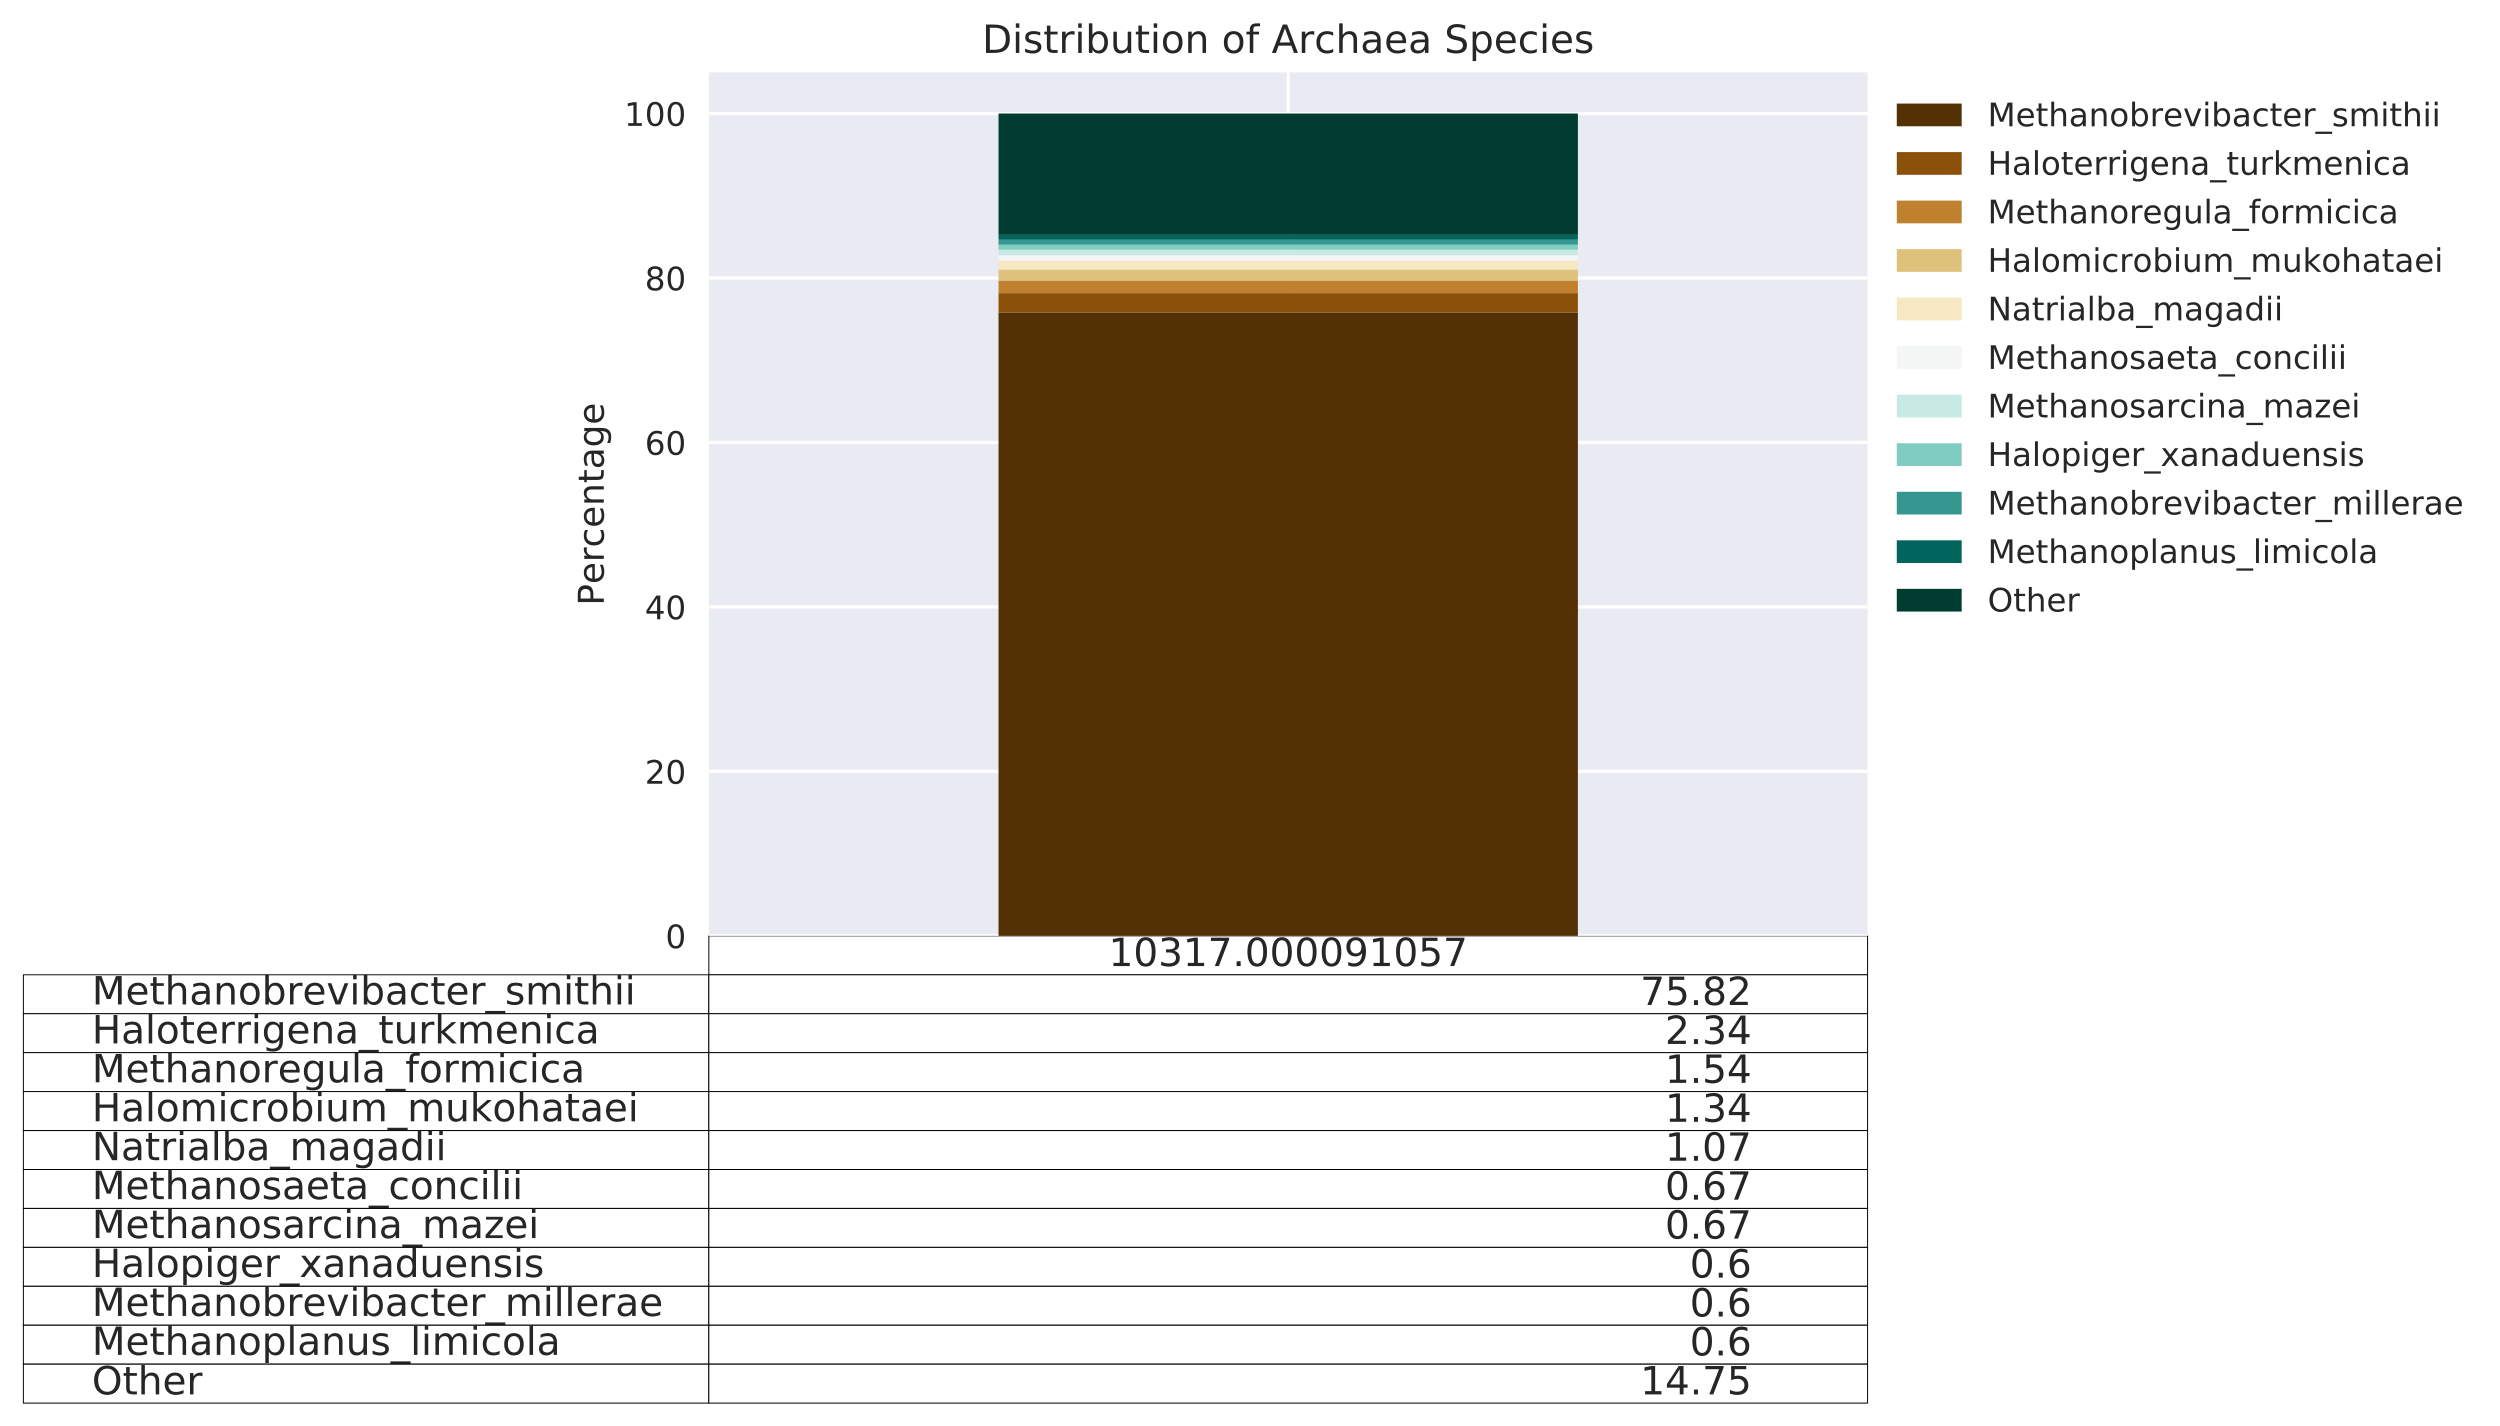 <?xml version="1.0" encoding="utf-8" standalone="no"?>
<!DOCTYPE svg PUBLIC "-//W3C//DTD SVG 1.1//EN"
  "http://www.w3.org/Graphics/SVG/1.1/DTD/svg11.dtd">
<!-- Created with matplotlib (http://matplotlib.org/) -->
<svg height="439.63pt" version="1.1" viewBox="0 0 770.491 439.63" width="770.491pt" xmlns="http://www.w3.org/2000/svg" xmlns:xlink="http://www.w3.org/1999/xlink">
 <defs>
  <style type="text/css">
*{stroke-linecap:butt;stroke-linejoin:round;}
  </style>
 </defs>
 <g id="figure_1">
  <g id="patch_1">
   <path d="M 0 439.63 
L 770.491 439.63 
L 770.491 0 
L 0 0 
z
" style="fill:#ffffff;"/>
  </g>
  <g id="axes_1">
   <g id="patch_2">
    <path d="M 218.462 288.43 
L 575.582 288.43 
L 575.582 22.318 
L 218.462 22.318 
z
" style="fill:#eaeaf2;"/>
   </g>
   <g id="table_1">
    <g id="patch_3">
     <path d="M 218.462 300.43 
L 575.582 300.43 
L 575.582 288.43 
L 218.462 288.43 
z
" style="fill:#ffffff;stroke:#000000;stroke-linejoin:miter;stroke-width:0.3;"/>
    </g>
    <g id="text_1">
     <!-- 10317.000091057 -->
     <defs>
      <path d="M 12.406 8.297 
L 28.516 8.297 
L 28.516 63.922 
L 10.984 60.406 
L 10.984 69.391 
L 28.422 72.906 
L 38.281 72.906 
L 38.281 8.297 
L 54.391 8.297 
L 54.391 0 
L 12.406 0 
z
" id="DejaVuSans-31"/>
      <path d="M 31.781 66.406 
Q 24.172 66.406 20.328 58.906 
Q 16.5 51.422 16.5 36.375 
Q 16.5 21.391 20.328 13.891 
Q 24.172 6.391 31.781 6.391 
Q 39.453 6.391 43.281 13.891 
Q 47.125 21.391 47.125 36.375 
Q 47.125 51.422 43.281 58.906 
Q 39.453 66.406 31.781 66.406 
z
M 31.781 74.219 
Q 44.047 74.219 50.516 64.516 
Q 56.984 54.828 56.984 36.375 
Q 56.984 17.969 50.516 8.266 
Q 44.047 -1.422 31.781 -1.422 
Q 19.531 -1.422 13.062 8.266 
Q 6.594 17.969 6.594 36.375 
Q 6.594 54.828 13.062 64.516 
Q 19.531 74.219 31.781 74.219 
z
" id="DejaVuSans-30"/>
      <path d="M 40.578 39.312 
Q 47.656 37.797 51.625 33 
Q 55.609 28.219 55.609 21.188 
Q 55.609 10.406 48.188 4.484 
Q 40.766 -1.422 27.094 -1.422 
Q 22.516 -1.422 17.656 -0.516 
Q 12.797 0.391 7.625 2.203 
L 7.625 11.719 
Q 11.719 9.328 16.594 8.109 
Q 21.484 6.891 26.812 6.891 
Q 36.078 6.891 40.938 10.547 
Q 45.797 14.203 45.797 21.188 
Q 45.797 27.641 41.281 31.266 
Q 36.766 34.906 28.719 34.906 
L 20.219 34.906 
L 20.219 43.016 
L 29.109 43.016 
Q 36.375 43.016 40.234 45.922 
Q 44.094 48.828 44.094 54.297 
Q 44.094 59.906 40.109 62.906 
Q 36.141 65.922 28.719 65.922 
Q 24.656 65.922 20.016 65.031 
Q 15.375 64.156 9.812 62.312 
L 9.812 71.094 
Q 15.438 72.656 20.344 73.438 
Q 25.25 74.219 29.594 74.219 
Q 40.828 74.219 47.359 69.109 
Q 53.906 64.016 53.906 55.328 
Q 53.906 49.266 50.438 45.094 
Q 46.969 40.922 40.578 39.312 
z
" id="DejaVuSans-33"/>
      <path d="M 8.203 72.906 
L 55.078 72.906 
L 55.078 68.703 
L 28.609 0 
L 18.312 0 
L 43.219 64.594 
L 8.203 64.594 
z
" id="DejaVuSans-37"/>
      <path d="M 10.688 12.406 
L 21 12.406 
L 21 0 
L 10.688 0 
z
" id="DejaVuSans-2e"/>
      <path d="M 10.984 1.516 
L 10.984 10.5 
Q 14.703 8.734 18.5 7.812 
Q 22.312 6.891 25.984 6.891 
Q 35.75 6.891 40.891 13.453 
Q 46.047 20.016 46.781 33.406 
Q 43.953 29.203 39.594 26.953 
Q 35.25 24.703 29.984 24.703 
Q 19.047 24.703 12.672 31.312 
Q 6.297 37.938 6.297 49.422 
Q 6.297 60.641 12.938 67.422 
Q 19.578 74.219 30.609 74.219 
Q 43.266 74.219 49.922 64.516 
Q 56.594 54.828 56.594 36.375 
Q 56.594 19.141 48.406 8.859 
Q 40.234 -1.422 26.422 -1.422 
Q 22.703 -1.422 18.891 -0.688 
Q 15.094 0.047 10.984 1.516 
z
M 30.609 32.422 
Q 37.25 32.422 41.125 36.953 
Q 45.016 41.5 45.016 49.422 
Q 45.016 57.281 41.125 61.844 
Q 37.25 66.406 30.609 66.406 
Q 23.969 66.406 20.094 61.844 
Q 16.219 57.281 16.219 49.422 
Q 16.219 41.5 20.094 36.953 
Q 23.969 32.422 30.609 32.422 
z
" id="DejaVuSans-39"/>
      <path d="M 10.797 72.906 
L 49.516 72.906 
L 49.516 64.594 
L 19.828 64.594 
L 19.828 46.734 
Q 21.969 47.469 24.109 47.828 
Q 26.266 48.188 28.422 48.188 
Q 40.625 48.188 47.75 41.5 
Q 54.891 34.812 54.891 23.391 
Q 54.891 11.625 47.562 5.094 
Q 40.234 -1.422 26.906 -1.422 
Q 22.312 -1.422 17.547 -0.641 
Q 12.797 0.141 7.719 1.703 
L 7.719 11.625 
Q 12.109 9.234 16.797 8.062 
Q 21.484 6.891 26.703 6.891 
Q 35.156 6.891 40.078 11.328 
Q 45.016 15.766 45.016 23.391 
Q 45.016 31 40.078 35.438 
Q 35.156 39.891 26.703 39.891 
Q 22.75 39.891 18.812 39.016 
Q 14.891 38.141 10.797 36.281 
z
" id="DejaVuSans-35"/>
     </defs>
     <g style="fill:#262626;" transform="translate(341.67 297.741)scale(0.12 -0.12)">
      <use xlink:href="#DejaVuSans-31"/>
      <use x="63.623" xlink:href="#DejaVuSans-30"/>
      <use x="127.246" xlink:href="#DejaVuSans-33"/>
      <use x="190.869" xlink:href="#DejaVuSans-31"/>
      <use x="254.492" xlink:href="#DejaVuSans-37"/>
      <use x="318.115" xlink:href="#DejaVuSans-2e"/>
      <use x="349.902" xlink:href="#DejaVuSans-30"/>
      <use x="413.525" xlink:href="#DejaVuSans-30"/>
      <use x="477.148" xlink:href="#DejaVuSans-30"/>
      <use x="540.771" xlink:href="#DejaVuSans-30"/>
      <use x="604.395" xlink:href="#DejaVuSans-39"/>
      <use x="668.018" xlink:href="#DejaVuSans-31"/>
      <use x="731.641" xlink:href="#DejaVuSans-30"/>
      <use x="795.264" xlink:href="#DejaVuSans-35"/>
      <use x="858.887" xlink:href="#DejaVuSans-37"/>
     </g>
    </g>
    <g id="patch_4">
     <path d="M 7.2 312.43 
L 218.462 312.43 
L 218.462 300.43 
L 7.2 300.43 
z
" style="fill:#ffffff;stroke:#000000;stroke-linejoin:miter;stroke-width:0.3;"/>
    </g>
    <g id="text_2">
     <!-- Methanobrevibacter_smithii -->
     <defs>
      <path d="M 9.812 72.906 
L 24.516 72.906 
L 43.109 23.297 
L 61.812 72.906 
L 76.516 72.906 
L 76.516 0 
L 66.891 0 
L 66.891 64.016 
L 48.094 14.016 
L 38.188 14.016 
L 19.391 64.016 
L 19.391 0 
L 9.812 0 
z
" id="DejaVuSans-4d"/>
      <path d="M 56.203 29.594 
L 56.203 25.203 
L 14.891 25.203 
Q 15.484 15.922 20.484 11.062 
Q 25.484 6.203 34.422 6.203 
Q 39.594 6.203 44.453 7.469 
Q 49.312 8.734 54.109 11.281 
L 54.109 2.781 
Q 49.266 0.734 44.188 -0.344 
Q 39.109 -1.422 33.891 -1.422 
Q 20.797 -1.422 13.156 6.188 
Q 5.516 13.812 5.516 26.812 
Q 5.516 40.234 12.766 48.109 
Q 20.016 56 32.328 56 
Q 43.359 56 49.781 48.891 
Q 56.203 41.797 56.203 29.594 
z
M 47.219 32.234 
Q 47.125 39.594 43.094 43.984 
Q 39.062 48.391 32.422 48.391 
Q 24.906 48.391 20.391 44.141 
Q 15.875 39.891 15.188 32.172 
z
" id="DejaVuSans-65"/>
      <path d="M 18.312 70.219 
L 18.312 54.688 
L 36.812 54.688 
L 36.812 47.703 
L 18.312 47.703 
L 18.312 18.016 
Q 18.312 11.328 20.141 9.422 
Q 21.969 7.516 27.594 7.516 
L 36.812 7.516 
L 36.812 0 
L 27.594 0 
Q 17.188 0 13.234 3.875 
Q 9.281 7.766 9.281 18.016 
L 9.281 47.703 
L 2.688 47.703 
L 2.688 54.688 
L 9.281 54.688 
L 9.281 70.219 
z
" id="DejaVuSans-74"/>
      <path d="M 54.891 33.016 
L 54.891 0 
L 45.906 0 
L 45.906 32.719 
Q 45.906 40.484 42.875 44.328 
Q 39.844 48.188 33.797 48.188 
Q 26.516 48.188 22.312 43.547 
Q 18.109 38.922 18.109 30.906 
L 18.109 0 
L 9.078 0 
L 9.078 75.984 
L 18.109 75.984 
L 18.109 46.188 
Q 21.344 51.125 25.703 53.562 
Q 30.078 56 35.797 56 
Q 45.219 56 50.047 50.172 
Q 54.891 44.344 54.891 33.016 
z
" id="DejaVuSans-68"/>
      <path d="M 34.281 27.484 
Q 23.391 27.484 19.188 25 
Q 14.984 22.516 14.984 16.5 
Q 14.984 11.719 18.141 8.906 
Q 21.297 6.109 26.703 6.109 
Q 34.188 6.109 38.703 11.406 
Q 43.219 16.703 43.219 25.484 
L 43.219 27.484 
z
M 52.203 31.203 
L 52.203 0 
L 43.219 0 
L 43.219 8.297 
Q 40.141 3.328 35.547 0.953 
Q 30.953 -1.422 24.312 -1.422 
Q 15.922 -1.422 10.953 3.297 
Q 6 8.016 6 15.922 
Q 6 25.141 12.172 29.828 
Q 18.359 34.516 30.609 34.516 
L 43.219 34.516 
L 43.219 35.406 
Q 43.219 41.609 39.141 45 
Q 35.062 48.391 27.688 48.391 
Q 23 48.391 18.547 47.266 
Q 14.109 46.141 10.016 43.891 
L 10.016 52.203 
Q 14.938 54.109 19.578 55.047 
Q 24.219 56 28.609 56 
Q 40.484 56 46.344 49.844 
Q 52.203 43.703 52.203 31.203 
z
" id="DejaVuSans-61"/>
      <path d="M 54.891 33.016 
L 54.891 0 
L 45.906 0 
L 45.906 32.719 
Q 45.906 40.484 42.875 44.328 
Q 39.844 48.188 33.797 48.188 
Q 26.516 48.188 22.312 43.547 
Q 18.109 38.922 18.109 30.906 
L 18.109 0 
L 9.078 0 
L 9.078 54.688 
L 18.109 54.688 
L 18.109 46.188 
Q 21.344 51.125 25.703 53.562 
Q 30.078 56 35.797 56 
Q 45.219 56 50.047 50.172 
Q 54.891 44.344 54.891 33.016 
z
" id="DejaVuSans-6e"/>
      <path d="M 30.609 48.391 
Q 23.391 48.391 19.188 42.75 
Q 14.984 37.109 14.984 27.297 
Q 14.984 17.484 19.156 11.844 
Q 23.344 6.203 30.609 6.203 
Q 37.797 6.203 41.984 11.859 
Q 46.188 17.531 46.188 27.297 
Q 46.188 37.016 41.984 42.703 
Q 37.797 48.391 30.609 48.391 
z
M 30.609 56 
Q 42.328 56 49.016 48.375 
Q 55.719 40.766 55.719 27.297 
Q 55.719 13.875 49.016 6.219 
Q 42.328 -1.422 30.609 -1.422 
Q 18.844 -1.422 12.172 6.219 
Q 5.516 13.875 5.516 27.297 
Q 5.516 40.766 12.172 48.375 
Q 18.844 56 30.609 56 
z
" id="DejaVuSans-6f"/>
      <path d="M 48.688 27.297 
Q 48.688 37.203 44.609 42.844 
Q 40.531 48.484 33.406 48.484 
Q 26.266 48.484 22.188 42.844 
Q 18.109 37.203 18.109 27.297 
Q 18.109 17.391 22.188 11.75 
Q 26.266 6.109 33.406 6.109 
Q 40.531 6.109 44.609 11.75 
Q 48.688 17.391 48.688 27.297 
z
M 18.109 46.391 
Q 20.953 51.266 25.266 53.625 
Q 29.594 56 35.594 56 
Q 45.562 56 51.781 48.094 
Q 58.016 40.188 58.016 27.297 
Q 58.016 14.406 51.781 6.484 
Q 45.562 -1.422 35.594 -1.422 
Q 29.594 -1.422 25.266 0.953 
Q 20.953 3.328 18.109 8.203 
L 18.109 0 
L 9.078 0 
L 9.078 75.984 
L 18.109 75.984 
z
" id="DejaVuSans-62"/>
      <path d="M 41.109 46.297 
Q 39.594 47.172 37.812 47.578 
Q 36.031 48 33.891 48 
Q 26.266 48 22.188 43.047 
Q 18.109 38.094 18.109 28.812 
L 18.109 0 
L 9.078 0 
L 9.078 54.688 
L 18.109 54.688 
L 18.109 46.188 
Q 20.953 51.172 25.484 53.578 
Q 30.031 56 36.531 56 
Q 37.453 56 38.578 55.875 
Q 39.703 55.766 41.062 55.516 
z
" id="DejaVuSans-72"/>
      <path d="M 2.984 54.688 
L 12.5 54.688 
L 29.594 8.797 
L 46.688 54.688 
L 56.203 54.688 
L 35.688 0 
L 23.484 0 
z
" id="DejaVuSans-76"/>
      <path d="M 9.422 54.688 
L 18.406 54.688 
L 18.406 0 
L 9.422 0 
z
M 9.422 75.984 
L 18.406 75.984 
L 18.406 64.594 
L 9.422 64.594 
z
" id="DejaVuSans-69"/>
      <path d="M 48.781 52.594 
L 48.781 44.188 
Q 44.969 46.297 41.141 47.344 
Q 37.312 48.391 33.406 48.391 
Q 24.656 48.391 19.812 42.844 
Q 14.984 37.312 14.984 27.297 
Q 14.984 17.281 19.812 11.734 
Q 24.656 6.203 33.406 6.203 
Q 37.312 6.203 41.141 7.25 
Q 44.969 8.297 48.781 10.406 
L 48.781 2.094 
Q 45.016 0.344 40.984 -0.531 
Q 36.969 -1.422 32.422 -1.422 
Q 20.062 -1.422 12.781 6.344 
Q 5.516 14.109 5.516 27.297 
Q 5.516 40.672 12.859 48.328 
Q 20.219 56 33.016 56 
Q 37.156 56 41.109 55.141 
Q 45.062 54.297 48.781 52.594 
z
" id="DejaVuSans-63"/>
      <path d="M 50.984 -16.609 
L 50.984 -23.578 
L -0.984 -23.578 
L -0.984 -16.609 
z
" id="DejaVuSans-5f"/>
      <path d="M 44.281 53.078 
L 44.281 44.578 
Q 40.484 46.531 36.375 47.5 
Q 32.281 48.484 27.875 48.484 
Q 21.188 48.484 17.844 46.438 
Q 14.5 44.391 14.5 40.281 
Q 14.5 37.156 16.891 35.375 
Q 19.281 33.594 26.516 31.984 
L 29.594 31.297 
Q 39.156 29.25 43.188 25.516 
Q 47.219 21.781 47.219 15.094 
Q 47.219 7.469 41.188 3.016 
Q 35.156 -1.422 24.609 -1.422 
Q 20.219 -1.422 15.453 -0.562 
Q 10.688 0.297 5.422 2 
L 5.422 11.281 
Q 10.406 8.688 15.234 7.391 
Q 20.062 6.109 24.812 6.109 
Q 31.156 6.109 34.562 8.281 
Q 37.984 10.453 37.984 14.406 
Q 37.984 18.062 35.516 20.016 
Q 33.062 21.969 24.703 23.781 
L 21.578 24.516 
Q 13.234 26.266 9.516 29.906 
Q 5.812 33.547 5.812 39.891 
Q 5.812 47.609 11.281 51.797 
Q 16.75 56 26.812 56 
Q 31.781 56 36.172 55.266 
Q 40.578 54.547 44.281 53.078 
z
" id="DejaVuSans-73"/>
      <path d="M 52 44.188 
Q 55.375 50.25 60.062 53.125 
Q 64.75 56 71.094 56 
Q 79.641 56 84.281 50.016 
Q 88.922 44.047 88.922 33.016 
L 88.922 0 
L 79.891 0 
L 79.891 32.719 
Q 79.891 40.578 77.094 44.375 
Q 74.312 48.188 68.609 48.188 
Q 61.625 48.188 57.562 43.547 
Q 53.516 38.922 53.516 30.906 
L 53.516 0 
L 44.484 0 
L 44.484 32.719 
Q 44.484 40.625 41.703 44.406 
Q 38.922 48.188 33.109 48.188 
Q 26.219 48.188 22.156 43.531 
Q 18.109 38.875 18.109 30.906 
L 18.109 0 
L 9.078 0 
L 9.078 54.688 
L 18.109 54.688 
L 18.109 46.188 
Q 21.188 51.219 25.484 53.609 
Q 29.781 56 35.688 56 
Q 41.656 56 45.828 52.969 
Q 50 49.953 52 44.188 
z
" id="DejaVuSans-6d"/>
     </defs>
     <g style="fill:#262626;" transform="translate(28.326 309.575)scale(0.12 -0.12)">
      <use xlink:href="#DejaVuSans-4d"/>
      <use x="86.279" xlink:href="#DejaVuSans-65"/>
      <use x="147.803" xlink:href="#DejaVuSans-74"/>
      <use x="187.012" xlink:href="#DejaVuSans-68"/>
      <use x="250.391" xlink:href="#DejaVuSans-61"/>
      <use x="311.67" xlink:href="#DejaVuSans-6e"/>
      <use x="375.049" xlink:href="#DejaVuSans-6f"/>
      <use x="436.23" xlink:href="#DejaVuSans-62"/>
      <use x="499.707" xlink:href="#DejaVuSans-72"/>
      <use x="540.789" xlink:href="#DejaVuSans-65"/>
      <use x="602.312" xlink:href="#DejaVuSans-76"/>
      <use x="661.492" xlink:href="#DejaVuSans-69"/>
      <use x="689.275" xlink:href="#DejaVuSans-62"/>
      <use x="752.752" xlink:href="#DejaVuSans-61"/>
      <use x="814.031" xlink:href="#DejaVuSans-63"/>
      <use x="869.012" xlink:href="#DejaVuSans-74"/>
      <use x="908.221" xlink:href="#DejaVuSans-65"/>
      <use x="969.744" xlink:href="#DejaVuSans-72"/>
      <use x="1010.857" xlink:href="#DejaVuSans-5f"/>
      <use x="1060.857" xlink:href="#DejaVuSans-73"/>
      <use x="1112.957" xlink:href="#DejaVuSans-6d"/>
      <use x="1210.369" xlink:href="#DejaVuSans-69"/>
      <use x="1238.152" xlink:href="#DejaVuSans-74"/>
      <use x="1277.361" xlink:href="#DejaVuSans-68"/>
      <use x="1340.74" xlink:href="#DejaVuSans-69"/>
      <use x="1368.523" xlink:href="#DejaVuSans-69"/>
     </g>
    </g>
    <g id="patch_5">
     <path d="M 218.462 312.43 
L 575.582 312.43 
L 575.582 300.43 
L 218.462 300.43 
z
" style="fill:#ffffff;stroke:#000000;stroke-linejoin:miter;stroke-width:0.3;"/>
    </g>
    <g id="text_3">
     <!-- 75.82 -->
     <defs>
      <path d="M 31.781 34.625 
Q 24.75 34.625 20.719 30.859 
Q 16.703 27.094 16.703 20.516 
Q 16.703 13.922 20.719 10.156 
Q 24.75 6.391 31.781 6.391 
Q 38.812 6.391 42.859 10.172 
Q 46.922 13.969 46.922 20.516 
Q 46.922 27.094 42.891 30.859 
Q 38.875 34.625 31.781 34.625 
z
M 21.922 38.812 
Q 15.578 40.375 12.031 44.719 
Q 8.5 49.078 8.5 55.328 
Q 8.5 64.062 14.719 69.141 
Q 20.953 74.219 31.781 74.219 
Q 42.672 74.219 48.875 69.141 
Q 55.078 64.062 55.078 55.328 
Q 55.078 49.078 51.531 44.719 
Q 48 40.375 41.703 38.812 
Q 48.828 37.156 52.797 32.312 
Q 56.781 27.484 56.781 20.516 
Q 56.781 9.906 50.312 4.234 
Q 43.844 -1.422 31.781 -1.422 
Q 19.734 -1.422 13.25 4.234 
Q 6.781 9.906 6.781 20.516 
Q 6.781 27.484 10.781 32.312 
Q 14.797 37.156 21.922 38.812 
z
M 18.312 54.391 
Q 18.312 48.734 21.844 45.562 
Q 25.391 42.391 31.781 42.391 
Q 38.141 42.391 41.719 45.562 
Q 45.312 48.734 45.312 54.391 
Q 45.312 60.062 41.719 63.234 
Q 38.141 66.406 31.781 66.406 
Q 25.391 66.406 21.844 63.234 
Q 18.312 60.062 18.312 54.391 
z
" id="DejaVuSans-38"/>
      <path d="M 19.188 8.297 
L 53.609 8.297 
L 53.609 0 
L 7.328 0 
L 7.328 8.297 
Q 12.938 14.109 22.625 23.891 
Q 32.328 33.688 34.812 36.531 
Q 39.547 41.844 41.422 45.531 
Q 43.312 49.219 43.312 52.781 
Q 43.312 58.594 39.234 62.25 
Q 35.156 65.922 28.609 65.922 
Q 23.969 65.922 18.812 64.312 
Q 13.672 62.703 7.812 59.422 
L 7.812 69.391 
Q 13.766 71.781 18.938 73 
Q 24.125 74.219 28.422 74.219 
Q 39.75 74.219 46.484 68.547 
Q 53.219 62.891 53.219 53.422 
Q 53.219 48.922 51.531 44.891 
Q 49.859 40.875 45.406 35.406 
Q 44.188 33.984 37.641 27.219 
Q 31.109 20.453 19.188 8.297 
z
" id="DejaVuSans-32"/>
     </defs>
     <g style="fill:#262626;" transform="translate(505.516 309.741)scale(0.12 -0.12)">
      <use xlink:href="#DejaVuSans-37"/>
      <use x="63.623" xlink:href="#DejaVuSans-35"/>
      <use x="127.246" xlink:href="#DejaVuSans-2e"/>
      <use x="159.033" xlink:href="#DejaVuSans-38"/>
      <use x="222.656" xlink:href="#DejaVuSans-32"/>
     </g>
    </g>
    <g id="patch_6">
     <path d="M 7.2 324.43 
L 218.462 324.43 
L 218.462 312.43 
L 7.2 312.43 
z
" style="fill:#ffffff;stroke:#000000;stroke-linejoin:miter;stroke-width:0.3;"/>
    </g>
    <g id="text_4">
     <!-- Haloterrigena_turkmenica -->
     <defs>
      <path d="M 9.812 72.906 
L 19.672 72.906 
L 19.672 43.016 
L 55.516 43.016 
L 55.516 72.906 
L 65.375 72.906 
L 65.375 0 
L 55.516 0 
L 55.516 34.719 
L 19.672 34.719 
L 19.672 0 
L 9.812 0 
z
" id="DejaVuSans-48"/>
      <path d="M 9.422 75.984 
L 18.406 75.984 
L 18.406 0 
L 9.422 0 
z
" id="DejaVuSans-6c"/>
      <path d="M 45.406 27.984 
Q 45.406 37.75 41.375 43.109 
Q 37.359 48.484 30.078 48.484 
Q 22.859 48.484 18.828 43.109 
Q 14.797 37.75 14.797 27.984 
Q 14.797 18.266 18.828 12.891 
Q 22.859 7.516 30.078 7.516 
Q 37.359 7.516 41.375 12.891 
Q 45.406 18.266 45.406 27.984 
z
M 54.391 6.781 
Q 54.391 -7.172 48.188 -13.984 
Q 42 -20.797 29.203 -20.797 
Q 24.469 -20.797 20.266 -20.094 
Q 16.062 -19.391 12.109 -17.922 
L 12.109 -9.188 
Q 16.062 -11.328 19.922 -12.344 
Q 23.781 -13.375 27.781 -13.375 
Q 36.625 -13.375 41.016 -8.766 
Q 45.406 -4.156 45.406 5.172 
L 45.406 9.625 
Q 42.625 4.781 38.281 2.391 
Q 33.938 0 27.875 0 
Q 17.828 0 11.672 7.656 
Q 5.516 15.328 5.516 27.984 
Q 5.516 40.672 11.672 48.328 
Q 17.828 56 27.875 56 
Q 33.938 56 38.281 53.609 
Q 42.625 51.219 45.406 46.391 
L 45.406 54.688 
L 54.391 54.688 
z
" id="DejaVuSans-67"/>
      <path d="M 8.5 21.578 
L 8.5 54.688 
L 17.484 54.688 
L 17.484 21.922 
Q 17.484 14.156 20.5 10.266 
Q 23.531 6.391 29.594 6.391 
Q 36.859 6.391 41.078 11.031 
Q 45.312 15.672 45.312 23.688 
L 45.312 54.688 
L 54.297 54.688 
L 54.297 0 
L 45.312 0 
L 45.312 8.406 
Q 42.047 3.422 37.719 1 
Q 33.406 -1.422 27.688 -1.422 
Q 18.266 -1.422 13.375 4.438 
Q 8.5 10.297 8.5 21.578 
z
M 31.109 56 
z
" id="DejaVuSans-75"/>
      <path d="M 9.078 75.984 
L 18.109 75.984 
L 18.109 31.109 
L 44.922 54.688 
L 56.391 54.688 
L 27.391 29.109 
L 57.625 0 
L 45.906 0 
L 18.109 26.703 
L 18.109 0 
L 9.078 0 
z
" id="DejaVuSans-6b"/>
     </defs>
     <g style="fill:#262626;" transform="translate(28.326 321.575)scale(0.12 -0.12)">
      <use xlink:href="#DejaVuSans-48"/>
      <use x="75.195" xlink:href="#DejaVuSans-61"/>
      <use x="136.475" xlink:href="#DejaVuSans-6c"/>
      <use x="164.258" xlink:href="#DejaVuSans-6f"/>
      <use x="225.439" xlink:href="#DejaVuSans-74"/>
      <use x="264.648" xlink:href="#DejaVuSans-65"/>
      <use x="326.172" xlink:href="#DejaVuSans-72"/>
      <use x="367.27" xlink:href="#DejaVuSans-72"/>
      <use x="408.383" xlink:href="#DejaVuSans-69"/>
      <use x="436.166" xlink:href="#DejaVuSans-67"/>
      <use x="499.643" xlink:href="#DejaVuSans-65"/>
      <use x="561.166" xlink:href="#DejaVuSans-6e"/>
      <use x="624.545" xlink:href="#DejaVuSans-61"/>
      <use x="685.824" xlink:href="#DejaVuSans-5f"/>
      <use x="735.824" xlink:href="#DejaVuSans-74"/>
      <use x="775.033" xlink:href="#DejaVuSans-75"/>
      <use x="838.412" xlink:href="#DejaVuSans-72"/>
      <use x="879.525" xlink:href="#DejaVuSans-6b"/>
      <use x="937.436" xlink:href="#DejaVuSans-6d"/>
      <use x="1034.848" xlink:href="#DejaVuSans-65"/>
      <use x="1096.371" xlink:href="#DejaVuSans-6e"/>
      <use x="1159.75" xlink:href="#DejaVuSans-69"/>
      <use x="1187.533" xlink:href="#DejaVuSans-63"/>
      <use x="1242.514" xlink:href="#DejaVuSans-61"/>
     </g>
    </g>
    <g id="patch_7">
     <path d="M 218.462 324.43 
L 575.582 324.43 
L 575.582 312.43 
L 218.462 312.43 
z
" style="fill:#ffffff;stroke:#000000;stroke-linejoin:miter;stroke-width:0.3;"/>
    </g>
    <g id="text_5">
     <!-- 2.34 -->
     <defs>
      <path d="M 37.797 64.312 
L 12.891 25.391 
L 37.797 25.391 
z
M 35.203 72.906 
L 47.609 72.906 
L 47.609 25.391 
L 58.016 25.391 
L 58.016 17.188 
L 47.609 17.188 
L 47.609 0 
L 37.797 0 
L 37.797 17.188 
L 4.891 17.188 
L 4.891 26.703 
z
" id="DejaVuSans-34"/>
     </defs>
     <g style="fill:#262626;" transform="translate(513.151 321.741)scale(0.12 -0.12)">
      <use xlink:href="#DejaVuSans-32"/>
      <use x="63.623" xlink:href="#DejaVuSans-2e"/>
      <use x="95.41" xlink:href="#DejaVuSans-33"/>
      <use x="159.033" xlink:href="#DejaVuSans-34"/>
     </g>
    </g>
    <g id="patch_8">
     <path d="M 7.2 336.43 
L 218.462 336.43 
L 218.462 324.43 
L 7.2 324.43 
z
" style="fill:#ffffff;stroke:#000000;stroke-linejoin:miter;stroke-width:0.3;"/>
    </g>
    <g id="text_6">
     <!-- Methanoregula_formicica -->
     <defs>
      <path d="M 37.109 75.984 
L 37.109 68.5 
L 28.516 68.5 
Q 23.688 68.5 21.797 66.547 
Q 19.922 64.594 19.922 59.516 
L 19.922 54.688 
L 34.719 54.688 
L 34.719 47.703 
L 19.922 47.703 
L 19.922 0 
L 10.891 0 
L 10.891 47.703 
L 2.297 47.703 
L 2.297 54.688 
L 10.891 54.688 
L 10.891 58.5 
Q 10.891 67.625 15.141 71.797 
Q 19.391 75.984 28.609 75.984 
z
" id="DejaVuSans-66"/>
     </defs>
     <g style="fill:#262626;" transform="translate(28.326 333.575)scale(0.12 -0.12)">
      <use xlink:href="#DejaVuSans-4d"/>
      <use x="86.279" xlink:href="#DejaVuSans-65"/>
      <use x="147.803" xlink:href="#DejaVuSans-74"/>
      <use x="187.012" xlink:href="#DejaVuSans-68"/>
      <use x="250.391" xlink:href="#DejaVuSans-61"/>
      <use x="311.67" xlink:href="#DejaVuSans-6e"/>
      <use x="375.049" xlink:href="#DejaVuSans-6f"/>
      <use x="436.23" xlink:href="#DejaVuSans-72"/>
      <use x="477.312" xlink:href="#DejaVuSans-65"/>
      <use x="538.836" xlink:href="#DejaVuSans-67"/>
      <use x="602.312" xlink:href="#DejaVuSans-75"/>
      <use x="665.691" xlink:href="#DejaVuSans-6c"/>
      <use x="693.475" xlink:href="#DejaVuSans-61"/>
      <use x="754.754" xlink:href="#DejaVuSans-5f"/>
      <use x="804.754" xlink:href="#DejaVuSans-66"/>
      <use x="839.959" xlink:href="#DejaVuSans-6f"/>
      <use x="901.141" xlink:href="#DejaVuSans-72"/>
      <use x="942.238" xlink:href="#DejaVuSans-6d"/>
      <use x="1039.65" xlink:href="#DejaVuSans-69"/>
      <use x="1067.434" xlink:href="#DejaVuSans-63"/>
      <use x="1122.414" xlink:href="#DejaVuSans-69"/>
      <use x="1150.197" xlink:href="#DejaVuSans-63"/>
      <use x="1205.178" xlink:href="#DejaVuSans-61"/>
     </g>
    </g>
    <g id="patch_9">
     <path d="M 218.462 336.43 
L 575.582 336.43 
L 575.582 324.43 
L 218.462 324.43 
z
" style="fill:#ffffff;stroke:#000000;stroke-linejoin:miter;stroke-width:0.3;"/>
    </g>
    <g id="text_7">
     <!-- 1.54 -->
     <g style="fill:#262626;" transform="translate(513.151 333.741)scale(0.12 -0.12)">
      <use xlink:href="#DejaVuSans-31"/>
      <use x="63.623" xlink:href="#DejaVuSans-2e"/>
      <use x="95.41" xlink:href="#DejaVuSans-35"/>
      <use x="159.033" xlink:href="#DejaVuSans-34"/>
     </g>
    </g>
    <g id="patch_10">
     <path d="M 7.2 348.43 
L 218.462 348.43 
L 218.462 336.43 
L 7.2 336.43 
z
" style="fill:#ffffff;stroke:#000000;stroke-linejoin:miter;stroke-width:0.3;"/>
    </g>
    <g id="text_8">
     <!-- Halomicrobium_mukohataei -->
     <g style="fill:#262626;" transform="translate(28.326 345.575)scale(0.12 -0.12)">
      <use xlink:href="#DejaVuSans-48"/>
      <use x="75.195" xlink:href="#DejaVuSans-61"/>
      <use x="136.475" xlink:href="#DejaVuSans-6c"/>
      <use x="164.258" xlink:href="#DejaVuSans-6f"/>
      <use x="225.439" xlink:href="#DejaVuSans-6d"/>
      <use x="322.852" xlink:href="#DejaVuSans-69"/>
      <use x="350.635" xlink:href="#DejaVuSans-63"/>
      <use x="405.615" xlink:href="#DejaVuSans-72"/>
      <use x="446.697" xlink:href="#DejaVuSans-6f"/>
      <use x="507.879" xlink:href="#DejaVuSans-62"/>
      <use x="571.355" xlink:href="#DejaVuSans-69"/>
      <use x="599.139" xlink:href="#DejaVuSans-75"/>
      <use x="662.518" xlink:href="#DejaVuSans-6d"/>
      <use x="759.93" xlink:href="#DejaVuSans-5f"/>
      <use x="809.93" xlink:href="#DejaVuSans-6d"/>
      <use x="907.342" xlink:href="#DejaVuSans-75"/>
      <use x="970.721" xlink:href="#DejaVuSans-6b"/>
      <use x="1028.584" xlink:href="#DejaVuSans-6f"/>
      <use x="1089.766" xlink:href="#DejaVuSans-68"/>
      <use x="1153.145" xlink:href="#DejaVuSans-61"/>
      <use x="1214.424" xlink:href="#DejaVuSans-74"/>
      <use x="1253.633" xlink:href="#DejaVuSans-61"/>
      <use x="1314.912" xlink:href="#DejaVuSans-65"/>
      <use x="1376.436" xlink:href="#DejaVuSans-69"/>
     </g>
    </g>
    <g id="patch_11">
     <path d="M 218.462 348.43 
L 575.582 348.43 
L 575.582 336.43 
L 218.462 336.43 
z
" style="fill:#ffffff;stroke:#000000;stroke-linejoin:miter;stroke-width:0.3;"/>
    </g>
    <g id="text_9">
     <!-- 1.34 -->
     <g style="fill:#262626;" transform="translate(513.151 345.741)scale(0.12 -0.12)">
      <use xlink:href="#DejaVuSans-31"/>
      <use x="63.623" xlink:href="#DejaVuSans-2e"/>
      <use x="95.41" xlink:href="#DejaVuSans-33"/>
      <use x="159.033" xlink:href="#DejaVuSans-34"/>
     </g>
    </g>
    <g id="patch_12">
     <path d="M 7.2 360.43 
L 218.462 360.43 
L 218.462 348.43 
L 7.2 348.43 
z
" style="fill:#ffffff;stroke:#000000;stroke-linejoin:miter;stroke-width:0.3;"/>
    </g>
    <g id="text_10">
     <!-- Natrialba_magadii -->
     <defs>
      <path d="M 9.812 72.906 
L 23.094 72.906 
L 55.422 11.922 
L 55.422 72.906 
L 64.984 72.906 
L 64.984 0 
L 51.703 0 
L 19.391 60.984 
L 19.391 0 
L 9.812 0 
z
" id="DejaVuSans-4e"/>
      <path d="M 45.406 46.391 
L 45.406 75.984 
L 54.391 75.984 
L 54.391 0 
L 45.406 0 
L 45.406 8.203 
Q 42.578 3.328 38.25 0.953 
Q 33.938 -1.422 27.875 -1.422 
Q 17.969 -1.422 11.734 6.484 
Q 5.516 14.406 5.516 27.297 
Q 5.516 40.188 11.734 48.094 
Q 17.969 56 27.875 56 
Q 33.938 56 38.25 53.625 
Q 42.578 51.266 45.406 46.391 
z
M 14.797 27.297 
Q 14.797 17.391 18.875 11.75 
Q 22.953 6.109 30.078 6.109 
Q 37.203 6.109 41.297 11.75 
Q 45.406 17.391 45.406 27.297 
Q 45.406 37.203 41.297 42.844 
Q 37.203 48.484 30.078 48.484 
Q 22.953 48.484 18.875 42.844 
Q 14.797 37.203 14.797 27.297 
z
" id="DejaVuSans-64"/>
     </defs>
     <g style="fill:#262626;" transform="translate(28.326 357.575)scale(0.12 -0.12)">
      <use xlink:href="#DejaVuSans-4e"/>
      <use x="74.805" xlink:href="#DejaVuSans-61"/>
      <use x="136.084" xlink:href="#DejaVuSans-74"/>
      <use x="175.293" xlink:href="#DejaVuSans-72"/>
      <use x="216.406" xlink:href="#DejaVuSans-69"/>
      <use x="244.189" xlink:href="#DejaVuSans-61"/>
      <use x="305.469" xlink:href="#DejaVuSans-6c"/>
      <use x="333.252" xlink:href="#DejaVuSans-62"/>
      <use x="396.729" xlink:href="#DejaVuSans-61"/>
      <use x="458.008" xlink:href="#DejaVuSans-5f"/>
      <use x="508.008" xlink:href="#DejaVuSans-6d"/>
      <use x="605.42" xlink:href="#DejaVuSans-61"/>
      <use x="666.699" xlink:href="#DejaVuSans-67"/>
      <use x="730.176" xlink:href="#DejaVuSans-61"/>
      <use x="791.455" xlink:href="#DejaVuSans-64"/>
      <use x="854.932" xlink:href="#DejaVuSans-69"/>
      <use x="882.715" xlink:href="#DejaVuSans-69"/>
     </g>
    </g>
    <g id="patch_13">
     <path d="M 218.462 360.43 
L 575.582 360.43 
L 575.582 348.43 
L 218.462 348.43 
z
" style="fill:#ffffff;stroke:#000000;stroke-linejoin:miter;stroke-width:0.3;"/>
    </g>
    <g id="text_11">
     <!-- 1.07 -->
     <g style="fill:#262626;" transform="translate(513.151 357.741)scale(0.12 -0.12)">
      <use xlink:href="#DejaVuSans-31"/>
      <use x="63.623" xlink:href="#DejaVuSans-2e"/>
      <use x="95.41" xlink:href="#DejaVuSans-30"/>
      <use x="159.033" xlink:href="#DejaVuSans-37"/>
     </g>
    </g>
    <g id="patch_14">
     <path d="M 7.2 372.43 
L 218.462 372.43 
L 218.462 360.43 
L 7.2 360.43 
z
" style="fill:#ffffff;stroke:#000000;stroke-linejoin:miter;stroke-width:0.3;"/>
    </g>
    <g id="text_12">
     <!-- Methanosaeta_concilii -->
     <g style="fill:#262626;" transform="translate(28.326 369.575)scale(0.12 -0.12)">
      <use xlink:href="#DejaVuSans-4d"/>
      <use x="86.279" xlink:href="#DejaVuSans-65"/>
      <use x="147.803" xlink:href="#DejaVuSans-74"/>
      <use x="187.012" xlink:href="#DejaVuSans-68"/>
      <use x="250.391" xlink:href="#DejaVuSans-61"/>
      <use x="311.67" xlink:href="#DejaVuSans-6e"/>
      <use x="375.049" xlink:href="#DejaVuSans-6f"/>
      <use x="436.23" xlink:href="#DejaVuSans-73"/>
      <use x="488.33" xlink:href="#DejaVuSans-61"/>
      <use x="549.609" xlink:href="#DejaVuSans-65"/>
      <use x="611.133" xlink:href="#DejaVuSans-74"/>
      <use x="650.342" xlink:href="#DejaVuSans-61"/>
      <use x="711.621" xlink:href="#DejaVuSans-5f"/>
      <use x="761.621" xlink:href="#DejaVuSans-63"/>
      <use x="816.602" xlink:href="#DejaVuSans-6f"/>
      <use x="877.783" xlink:href="#DejaVuSans-6e"/>
      <use x="941.162" xlink:href="#DejaVuSans-63"/>
      <use x="996.143" xlink:href="#DejaVuSans-69"/>
      <use x="1023.926" xlink:href="#DejaVuSans-6c"/>
      <use x="1051.709" xlink:href="#DejaVuSans-69"/>
      <use x="1079.492" xlink:href="#DejaVuSans-69"/>
     </g>
    </g>
    <g id="patch_15">
     <path d="M 218.462 372.43 
L 575.582 372.43 
L 575.582 360.43 
L 218.462 360.43 
z
" style="fill:#ffffff;stroke:#000000;stroke-linejoin:miter;stroke-width:0.3;"/>
    </g>
    <g id="text_13">
     <!-- 0.67 -->
     <defs>
      <path d="M 33.016 40.375 
Q 26.375 40.375 22.484 35.828 
Q 18.609 31.297 18.609 23.391 
Q 18.609 15.531 22.484 10.953 
Q 26.375 6.391 33.016 6.391 
Q 39.656 6.391 43.531 10.953 
Q 47.406 15.531 47.406 23.391 
Q 47.406 31.297 43.531 35.828 
Q 39.656 40.375 33.016 40.375 
z
M 52.594 71.297 
L 52.594 62.312 
Q 48.875 64.062 45.094 64.984 
Q 41.312 65.922 37.594 65.922 
Q 27.828 65.922 22.672 59.328 
Q 17.531 52.734 16.797 39.406 
Q 19.672 43.656 24.016 45.922 
Q 28.375 48.188 33.594 48.188 
Q 44.578 48.188 50.953 41.516 
Q 57.328 34.859 57.328 23.391 
Q 57.328 12.156 50.688 5.359 
Q 44.047 -1.422 33.016 -1.422 
Q 20.359 -1.422 13.672 8.266 
Q 6.984 17.969 6.984 36.375 
Q 6.984 53.656 15.188 63.938 
Q 23.391 74.219 37.203 74.219 
Q 40.922 74.219 44.703 73.484 
Q 48.484 72.75 52.594 71.297 
z
" id="DejaVuSans-36"/>
     </defs>
     <g style="fill:#262626;" transform="translate(513.151 369.741)scale(0.12 -0.12)">
      <use xlink:href="#DejaVuSans-30"/>
      <use x="63.623" xlink:href="#DejaVuSans-2e"/>
      <use x="95.41" xlink:href="#DejaVuSans-36"/>
      <use x="159.033" xlink:href="#DejaVuSans-37"/>
     </g>
    </g>
    <g id="patch_16">
     <path d="M 7.2 384.43 
L 218.462 384.43 
L 218.462 372.43 
L 7.2 372.43 
z
" style="fill:#ffffff;stroke:#000000;stroke-linejoin:miter;stroke-width:0.3;"/>
    </g>
    <g id="text_14">
     <!-- Methanosarcina_mazei -->
     <defs>
      <path d="M 5.516 54.688 
L 48.188 54.688 
L 48.188 46.484 
L 14.406 7.172 
L 48.188 7.172 
L 48.188 0 
L 4.297 0 
L 4.297 8.203 
L 38.094 47.516 
L 5.516 47.516 
z
" id="DejaVuSans-7a"/>
     </defs>
     <g style="fill:#262626;" transform="translate(28.326 381.575)scale(0.12 -0.12)">
      <use xlink:href="#DejaVuSans-4d"/>
      <use x="86.279" xlink:href="#DejaVuSans-65"/>
      <use x="147.803" xlink:href="#DejaVuSans-74"/>
      <use x="187.012" xlink:href="#DejaVuSans-68"/>
      <use x="250.391" xlink:href="#DejaVuSans-61"/>
      <use x="311.67" xlink:href="#DejaVuSans-6e"/>
      <use x="375.049" xlink:href="#DejaVuSans-6f"/>
      <use x="436.23" xlink:href="#DejaVuSans-73"/>
      <use x="488.33" xlink:href="#DejaVuSans-61"/>
      <use x="549.609" xlink:href="#DejaVuSans-72"/>
      <use x="590.691" xlink:href="#DejaVuSans-63"/>
      <use x="645.672" xlink:href="#DejaVuSans-69"/>
      <use x="673.455" xlink:href="#DejaVuSans-6e"/>
      <use x="736.834" xlink:href="#DejaVuSans-61"/>
      <use x="798.113" xlink:href="#DejaVuSans-5f"/>
      <use x="848.113" xlink:href="#DejaVuSans-6d"/>
      <use x="945.525" xlink:href="#DejaVuSans-61"/>
      <use x="1006.805" xlink:href="#DejaVuSans-7a"/>
      <use x="1059.295" xlink:href="#DejaVuSans-65"/>
      <use x="1120.818" xlink:href="#DejaVuSans-69"/>
     </g>
    </g>
    <g id="patch_17">
     <path d="M 218.462 384.43 
L 575.582 384.43 
L 575.582 372.43 
L 218.462 372.43 
z
" style="fill:#ffffff;stroke:#000000;stroke-linejoin:miter;stroke-width:0.3;"/>
    </g>
    <g id="text_15">
     <!-- 0.67 -->
     <g style="fill:#262626;" transform="translate(513.151 381.741)scale(0.12 -0.12)">
      <use xlink:href="#DejaVuSans-30"/>
      <use x="63.623" xlink:href="#DejaVuSans-2e"/>
      <use x="95.41" xlink:href="#DejaVuSans-36"/>
      <use x="159.033" xlink:href="#DejaVuSans-37"/>
     </g>
    </g>
    <g id="patch_18">
     <path d="M 7.2 396.43 
L 218.462 396.43 
L 218.462 384.43 
L 7.2 384.43 
z
" style="fill:#ffffff;stroke:#000000;stroke-linejoin:miter;stroke-width:0.3;"/>
    </g>
    <g id="text_16">
     <!-- Halopiger_xanaduensis -->
     <defs>
      <path d="M 18.109 8.203 
L 18.109 -20.797 
L 9.078 -20.797 
L 9.078 54.688 
L 18.109 54.688 
L 18.109 46.391 
Q 20.953 51.266 25.266 53.625 
Q 29.594 56 35.594 56 
Q 45.562 56 51.781 48.094 
Q 58.016 40.188 58.016 27.297 
Q 58.016 14.406 51.781 6.484 
Q 45.562 -1.422 35.594 -1.422 
Q 29.594 -1.422 25.266 0.953 
Q 20.953 3.328 18.109 8.203 
z
M 48.688 27.297 
Q 48.688 37.203 44.609 42.844 
Q 40.531 48.484 33.406 48.484 
Q 26.266 48.484 22.188 42.844 
Q 18.109 37.203 18.109 27.297 
Q 18.109 17.391 22.188 11.75 
Q 26.266 6.109 33.406 6.109 
Q 40.531 6.109 44.609 11.75 
Q 48.688 17.391 48.688 27.297 
z
" id="DejaVuSans-70"/>
      <path d="M 54.891 54.688 
L 35.109 28.078 
L 55.906 0 
L 45.312 0 
L 29.391 21.484 
L 13.484 0 
L 2.875 0 
L 24.125 28.609 
L 4.688 54.688 
L 15.281 54.688 
L 29.781 35.203 
L 44.281 54.688 
z
" id="DejaVuSans-78"/>
     </defs>
     <g style="fill:#262626;" transform="translate(28.326 393.575)scale(0.12 -0.12)">
      <use xlink:href="#DejaVuSans-48"/>
      <use x="75.195" xlink:href="#DejaVuSans-61"/>
      <use x="136.475" xlink:href="#DejaVuSans-6c"/>
      <use x="164.258" xlink:href="#DejaVuSans-6f"/>
      <use x="225.439" xlink:href="#DejaVuSans-70"/>
      <use x="288.916" xlink:href="#DejaVuSans-69"/>
      <use x="316.699" xlink:href="#DejaVuSans-67"/>
      <use x="380.176" xlink:href="#DejaVuSans-65"/>
      <use x="441.699" xlink:href="#DejaVuSans-72"/>
      <use x="482.812" xlink:href="#DejaVuSans-5f"/>
      <use x="532.812" xlink:href="#DejaVuSans-78"/>
      <use x="591.992" xlink:href="#DejaVuSans-61"/>
      <use x="653.271" xlink:href="#DejaVuSans-6e"/>
      <use x="716.65" xlink:href="#DejaVuSans-61"/>
      <use x="777.93" xlink:href="#DejaVuSans-64"/>
      <use x="841.406" xlink:href="#DejaVuSans-75"/>
      <use x="904.785" xlink:href="#DejaVuSans-65"/>
      <use x="966.309" xlink:href="#DejaVuSans-6e"/>
      <use x="1029.688" xlink:href="#DejaVuSans-73"/>
      <use x="1081.787" xlink:href="#DejaVuSans-69"/>
      <use x="1109.57" xlink:href="#DejaVuSans-73"/>
     </g>
    </g>
    <g id="patch_19">
     <path d="M 218.462 396.43 
L 575.582 396.43 
L 575.582 384.43 
L 218.462 384.43 
z
" style="fill:#ffffff;stroke:#000000;stroke-linejoin:miter;stroke-width:0.3;"/>
    </g>
    <g id="text_17">
     <!-- 0.6 -->
     <g style="fill:#262626;" transform="translate(520.786 393.741)scale(0.12 -0.12)">
      <use xlink:href="#DejaVuSans-30"/>
      <use x="63.623" xlink:href="#DejaVuSans-2e"/>
      <use x="95.41" xlink:href="#DejaVuSans-36"/>
     </g>
    </g>
    <g id="patch_20">
     <path d="M 7.2 408.43 
L 218.462 408.43 
L 218.462 396.43 
L 7.2 396.43 
z
" style="fill:#ffffff;stroke:#000000;stroke-linejoin:miter;stroke-width:0.3;"/>
    </g>
    <g id="text_18">
     <!-- Methanobrevibacter_millerae -->
     <g style="fill:#262626;" transform="translate(28.326 405.575)scale(0.12 -0.12)">
      <use xlink:href="#DejaVuSans-4d"/>
      <use x="86.279" xlink:href="#DejaVuSans-65"/>
      <use x="147.803" xlink:href="#DejaVuSans-74"/>
      <use x="187.012" xlink:href="#DejaVuSans-68"/>
      <use x="250.391" xlink:href="#DejaVuSans-61"/>
      <use x="311.67" xlink:href="#DejaVuSans-6e"/>
      <use x="375.049" xlink:href="#DejaVuSans-6f"/>
      <use x="436.23" xlink:href="#DejaVuSans-62"/>
      <use x="499.707" xlink:href="#DejaVuSans-72"/>
      <use x="540.789" xlink:href="#DejaVuSans-65"/>
      <use x="602.312" xlink:href="#DejaVuSans-76"/>
      <use x="661.492" xlink:href="#DejaVuSans-69"/>
      <use x="689.275" xlink:href="#DejaVuSans-62"/>
      <use x="752.752" xlink:href="#DejaVuSans-61"/>
      <use x="814.031" xlink:href="#DejaVuSans-63"/>
      <use x="869.012" xlink:href="#DejaVuSans-74"/>
      <use x="908.221" xlink:href="#DejaVuSans-65"/>
      <use x="969.744" xlink:href="#DejaVuSans-72"/>
      <use x="1010.857" xlink:href="#DejaVuSans-5f"/>
      <use x="1060.857" xlink:href="#DejaVuSans-6d"/>
      <use x="1158.27" xlink:href="#DejaVuSans-69"/>
      <use x="1186.053" xlink:href="#DejaVuSans-6c"/>
      <use x="1213.836" xlink:href="#DejaVuSans-6c"/>
      <use x="1241.619" xlink:href="#DejaVuSans-65"/>
      <use x="1303.143" xlink:href="#DejaVuSans-72"/>
      <use x="1344.256" xlink:href="#DejaVuSans-61"/>
      <use x="1405.535" xlink:href="#DejaVuSans-65"/>
     </g>
    </g>
    <g id="patch_21">
     <path d="M 218.462 408.43 
L 575.582 408.43 
L 575.582 396.43 
L 218.462 396.43 
z
" style="fill:#ffffff;stroke:#000000;stroke-linejoin:miter;stroke-width:0.3;"/>
    </g>
    <g id="text_19">
     <!-- 0.6 -->
     <g style="fill:#262626;" transform="translate(520.786 405.741)scale(0.12 -0.12)">
      <use xlink:href="#DejaVuSans-30"/>
      <use x="63.623" xlink:href="#DejaVuSans-2e"/>
      <use x="95.41" xlink:href="#DejaVuSans-36"/>
     </g>
    </g>
    <g id="patch_22">
     <path d="M 7.2 420.43 
L 218.462 420.43 
L 218.462 408.43 
L 7.2 408.43 
z
" style="fill:#ffffff;stroke:#000000;stroke-linejoin:miter;stroke-width:0.3;"/>
    </g>
    <g id="text_20">
     <!-- Methanoplanus_limicola -->
     <g style="fill:#262626;" transform="translate(28.326 417.575)scale(0.12 -0.12)">
      <use xlink:href="#DejaVuSans-4d"/>
      <use x="86.279" xlink:href="#DejaVuSans-65"/>
      <use x="147.803" xlink:href="#DejaVuSans-74"/>
      <use x="187.012" xlink:href="#DejaVuSans-68"/>
      <use x="250.391" xlink:href="#DejaVuSans-61"/>
      <use x="311.67" xlink:href="#DejaVuSans-6e"/>
      <use x="375.049" xlink:href="#DejaVuSans-6f"/>
      <use x="436.23" xlink:href="#DejaVuSans-70"/>
      <use x="499.707" xlink:href="#DejaVuSans-6c"/>
      <use x="527.49" xlink:href="#DejaVuSans-61"/>
      <use x="588.77" xlink:href="#DejaVuSans-6e"/>
      <use x="652.148" xlink:href="#DejaVuSans-75"/>
      <use x="715.527" xlink:href="#DejaVuSans-73"/>
      <use x="767.627" xlink:href="#DejaVuSans-5f"/>
      <use x="817.627" xlink:href="#DejaVuSans-6c"/>
      <use x="845.41" xlink:href="#DejaVuSans-69"/>
      <use x="873.193" xlink:href="#DejaVuSans-6d"/>
      <use x="970.605" xlink:href="#DejaVuSans-69"/>
      <use x="998.389" xlink:href="#DejaVuSans-63"/>
      <use x="1053.369" xlink:href="#DejaVuSans-6f"/>
      <use x="1114.551" xlink:href="#DejaVuSans-6c"/>
      <use x="1142.334" xlink:href="#DejaVuSans-61"/>
     </g>
    </g>
    <g id="patch_23">
     <path d="M 218.462 420.43 
L 575.582 420.43 
L 575.582 408.43 
L 218.462 408.43 
z
" style="fill:#ffffff;stroke:#000000;stroke-linejoin:miter;stroke-width:0.3;"/>
    </g>
    <g id="text_21">
     <!-- 0.6 -->
     <g style="fill:#262626;" transform="translate(520.786 417.741)scale(0.12 -0.12)">
      <use xlink:href="#DejaVuSans-30"/>
      <use x="63.623" xlink:href="#DejaVuSans-2e"/>
      <use x="95.41" xlink:href="#DejaVuSans-36"/>
     </g>
    </g>
    <g id="patch_24">
     <path d="M 7.2 432.43 
L 218.462 432.43 
L 218.462 420.43 
L 7.2 420.43 
z
" style="fill:#ffffff;stroke:#000000;stroke-linejoin:miter;stroke-width:0.3;"/>
    </g>
    <g id="text_22">
     <!-- Other -->
     <defs>
      <path d="M 39.406 66.219 
Q 28.656 66.219 22.328 58.203 
Q 16.016 50.203 16.016 36.375 
Q 16.016 22.609 22.328 14.594 
Q 28.656 6.594 39.406 6.594 
Q 50.141 6.594 56.422 14.594 
Q 62.703 22.609 62.703 36.375 
Q 62.703 50.203 56.422 58.203 
Q 50.141 66.219 39.406 66.219 
z
M 39.406 74.219 
Q 54.734 74.219 63.906 63.938 
Q 73.094 53.656 73.094 36.375 
Q 73.094 19.141 63.906 8.859 
Q 54.734 -1.422 39.406 -1.422 
Q 24.031 -1.422 14.812 8.828 
Q 5.609 19.094 5.609 36.375 
Q 5.609 53.656 14.812 63.938 
Q 24.031 74.219 39.406 74.219 
z
" id="DejaVuSans-4f"/>
     </defs>
     <g style="fill:#262626;" transform="translate(28.326 429.741)scale(0.12 -0.12)">
      <use xlink:href="#DejaVuSans-4f"/>
      <use x="78.711" xlink:href="#DejaVuSans-74"/>
      <use x="117.92" xlink:href="#DejaVuSans-68"/>
      <use x="181.299" xlink:href="#DejaVuSans-65"/>
      <use x="242.822" xlink:href="#DejaVuSans-72"/>
     </g>
    </g>
    <g id="patch_25">
     <path d="M 218.462 432.43 
L 575.582 432.43 
L 575.582 420.43 
L 218.462 420.43 
z
" style="fill:#ffffff;stroke:#000000;stroke-linejoin:miter;stroke-width:0.3;"/>
    </g>
    <g id="text_23">
     <!-- 14.75 -->
     <g style="fill:#262626;" transform="translate(505.516 429.741)scale(0.12 -0.12)">
      <use xlink:href="#DejaVuSans-31"/>
      <use x="63.623" xlink:href="#DejaVuSans-34"/>
      <use x="127.246" xlink:href="#DejaVuSans-2e"/>
      <use x="159.033" xlink:href="#DejaVuSans-37"/>
      <use x="222.656" xlink:href="#DejaVuSans-35"/>
     </g>
    </g>
   </g>
   <g id="matplotlib.axis_1">
    <g id="xtick_1">
     <g id="line2d_1">
      <path clip-path="url(#pfaeabd9ca7)" d="M 397.022 288.43 
L 397.022 22.318 
" style="fill:none;stroke:#ffffff;stroke-linecap:round;"/>
     </g>
    </g>
   </g>
   <g id="matplotlib.axis_2">
    <g id="ytick_1">
     <g id="line2d_2">
      <path clip-path="url(#pfaeabd9ca7)" d="M 218.462 288.43 
L 575.582 288.43 
" style="fill:none;stroke:#ffffff;stroke-linecap:round;"/>
     </g>
     <g id="line2d_3"/>
     <g id="text_24">
      <!-- 0 -->
      <g style="fill:#262626;" transform="translate(205.099 292.229)scale(0.1 -0.1)">
       <use xlink:href="#DejaVuSans-30"/>
      </g>
     </g>
    </g>
    <g id="ytick_2">
     <g id="line2d_4">
      <path clip-path="url(#pfaeabd9ca7)" d="M 218.462 237.742 
L 575.582 237.742 
" style="fill:none;stroke:#ffffff;stroke-linecap:round;"/>
     </g>
     <g id="line2d_5"/>
     <g id="text_25">
      <!-- 20 -->
      <g style="fill:#262626;" transform="translate(198.737 241.541)scale(0.1 -0.1)">
       <use xlink:href="#DejaVuSans-32"/>
       <use x="63.623" xlink:href="#DejaVuSans-30"/>
      </g>
     </g>
    </g>
    <g id="ytick_3">
     <g id="line2d_6">
      <path clip-path="url(#pfaeabd9ca7)" d="M 218.462 187.054 
L 575.582 187.054 
" style="fill:none;stroke:#ffffff;stroke-linecap:round;"/>
     </g>
     <g id="line2d_7"/>
     <g id="text_26">
      <!-- 40 -->
      <g style="fill:#262626;" transform="translate(198.737 190.853)scale(0.1 -0.1)">
       <use xlink:href="#DejaVuSans-34"/>
       <use x="63.623" xlink:href="#DejaVuSans-30"/>
      </g>
     </g>
    </g>
    <g id="ytick_4">
     <g id="line2d_8">
      <path clip-path="url(#pfaeabd9ca7)" d="M 218.462 136.366 
L 575.582 136.366 
" style="fill:none;stroke:#ffffff;stroke-linecap:round;"/>
     </g>
     <g id="line2d_9"/>
     <g id="text_27">
      <!-- 60 -->
      <g style="fill:#262626;" transform="translate(198.737 140.165)scale(0.1 -0.1)">
       <use xlink:href="#DejaVuSans-36"/>
       <use x="63.623" xlink:href="#DejaVuSans-30"/>
      </g>
     </g>
    </g>
    <g id="ytick_5">
     <g id="line2d_10">
      <path clip-path="url(#pfaeabd9ca7)" d="M 218.462 85.678 
L 575.582 85.678 
" style="fill:none;stroke:#ffffff;stroke-linecap:round;"/>
     </g>
     <g id="line2d_11"/>
     <g id="text_28">
      <!-- 80 -->
      <g style="fill:#262626;" transform="translate(198.737 89.477)scale(0.1 -0.1)">
       <use xlink:href="#DejaVuSans-38"/>
       <use x="63.623" xlink:href="#DejaVuSans-30"/>
      </g>
     </g>
    </g>
    <g id="ytick_6">
     <g id="line2d_12">
      <path clip-path="url(#pfaeabd9ca7)" d="M 218.462 34.99 
L 575.582 34.99 
" style="fill:none;stroke:#ffffff;stroke-linecap:round;"/>
     </g>
     <g id="line2d_13"/>
     <g id="text_29">
      <!-- 100 -->
      <g style="fill:#262626;" transform="translate(192.374 38.789)scale(0.1 -0.1)">
       <use xlink:href="#DejaVuSans-31"/>
       <use x="63.623" xlink:href="#DejaVuSans-30"/>
       <use x="127.246" xlink:href="#DejaVuSans-30"/>
      </g>
     </g>
    </g>
    <g id="text_30">
     <!-- Percentage -->
     <defs>
      <path d="M 19.672 64.797 
L 19.672 37.406 
L 32.078 37.406 
Q 38.969 37.406 42.719 40.969 
Q 46.484 44.531 46.484 51.125 
Q 46.484 57.672 42.719 61.234 
Q 38.969 64.797 32.078 64.797 
z
M 9.812 72.906 
L 32.078 72.906 
Q 44.344 72.906 50.609 67.359 
Q 56.891 61.812 56.891 51.125 
Q 56.891 40.328 50.609 34.812 
Q 44.344 29.297 32.078 29.297 
L 19.672 29.297 
L 19.672 0 
L 9.812 0 
z
" id="DejaVuSans-50"/>
     </defs>
     <g style="fill:#262626;" transform="translate(186.086 186.628)rotate(-90)scale(0.11 -0.11)">
      <use xlink:href="#DejaVuSans-50"/>
      <use x="60.256" xlink:href="#DejaVuSans-65"/>
      <use x="121.779" xlink:href="#DejaVuSans-72"/>
      <use x="162.861" xlink:href="#DejaVuSans-63"/>
      <use x="217.842" xlink:href="#DejaVuSans-65"/>
      <use x="279.365" xlink:href="#DejaVuSans-6e"/>
      <use x="342.744" xlink:href="#DejaVuSans-74"/>
      <use x="381.953" xlink:href="#DejaVuSans-61"/>
      <use x="443.232" xlink:href="#DejaVuSans-67"/>
      <use x="506.709" xlink:href="#DejaVuSans-65"/>
     </g>
    </g>
   </g>
   <g id="patch_26">
    <path clip-path="url(#pfaeabd9ca7)" d="M 307.741 288.43 
L 486.301 288.43 
L 486.301 96.272 
L 307.741 96.272 
z
" style="fill:#543005;"/>
   </g>
   <g id="patch_27">
    <path clip-path="url(#pfaeabd9ca7)" d="M 307.741 96.272 
L 486.301 96.272 
L 486.301 90.341 
L 307.741 90.341 
z
" style="fill:#8b500a;"/>
   </g>
   <g id="patch_28">
    <path clip-path="url(#pfaeabd9ca7)" d="M 307.741 90.341 
L 486.301 90.341 
L 486.301 86.438 
L 307.741 86.438 
z
" style="fill:#bf812d;"/>
   </g>
   <g id="patch_29">
    <path clip-path="url(#pfaeabd9ca7)" d="M 307.741 86.438 
L 486.301 86.438 
L 486.301 83.042 
L 307.741 83.042 
z
" style="fill:#dec17b;"/>
   </g>
   <g id="patch_30">
    <path clip-path="url(#pfaeabd9ca7)" d="M 307.741 83.042 
L 486.301 83.042 
L 486.301 80.331 
L 307.741 80.331 
z
" style="fill:#f6e8c3;"/>
   </g>
   <g id="patch_31">
    <path clip-path="url(#pfaeabd9ca7)" d="M 307.741 80.331 
L 486.301 80.331 
L 486.301 78.632 
L 307.741 78.632 
z
" style="fill:#f4f5f5;"/>
   </g>
   <g id="patch_32">
    <path clip-path="url(#pfaeabd9ca7)" d="M 307.741 78.632 
L 486.301 78.632 
L 486.301 76.934 
L 307.741 76.934 
z
" style="fill:#c7eae5;"/>
   </g>
   <g id="patch_33">
    <path clip-path="url(#pfaeabd9ca7)" d="M 307.741 76.934 
L 486.301 76.934 
L 486.301 75.414 
L 307.741 75.414 
z
" style="fill:#7fccc0;"/>
   </g>
   <g id="patch_34">
    <path clip-path="url(#pfaeabd9ca7)" d="M 307.741 75.414 
L 486.301 75.414 
L 486.301 73.893 
L 307.741 73.893 
z
" style="fill:#35978f;"/>
   </g>
   <g id="patch_35">
    <path clip-path="url(#pfaeabd9ca7)" d="M 307.741 73.893 
L 486.301 73.893 
L 486.301 72.373 
L 307.741 72.373 
z
" style="fill:#01655d;"/>
   </g>
   <g id="patch_36">
    <path clip-path="url(#pfaeabd9ca7)" d="M 307.741 72.373 
L 486.301 72.373 
L 486.301 34.99 
L 307.741 34.99 
z
" style="fill:#003c30;"/>
   </g>
   <g id="patch_37">
    <path d="M 218.462 288.43 
L 218.462 22.318 
" style="fill:none;"/>
   </g>
   <g id="patch_38">
    <path d="M 575.582 288.43 
L 575.582 22.318 
" style="fill:none;"/>
   </g>
   <g id="patch_39">
    <path d="M 218.462 288.43 
L 575.582 288.43 
" style="fill:none;"/>
   </g>
   <g id="patch_40">
    <path d="M 218.462 22.318 
L 575.582 22.318 
" style="fill:none;"/>
   </g>
   <g id="text_31">
    <!-- Distribution of Archaea Species -->
    <defs>
     <path d="M 19.672 64.797 
L 19.672 8.109 
L 31.594 8.109 
Q 46.688 8.109 53.688 14.938 
Q 60.688 21.781 60.688 36.531 
Q 60.688 51.172 53.688 57.984 
Q 46.688 64.797 31.594 64.797 
z
M 9.812 72.906 
L 30.078 72.906 
Q 51.266 72.906 61.172 64.094 
Q 71.094 55.281 71.094 36.531 
Q 71.094 17.672 61.125 8.828 
Q 51.172 0 30.078 0 
L 9.812 0 
z
" id="DejaVuSans-44"/>
     <path id="DejaVuSans-20"/>
     <path d="M 34.188 63.188 
L 20.797 26.906 
L 47.609 26.906 
z
M 28.609 72.906 
L 39.797 72.906 
L 67.578 0 
L 57.328 0 
L 50.688 18.703 
L 17.828 18.703 
L 11.188 0 
L 0.781 0 
z
" id="DejaVuSans-41"/>
     <path d="M 53.516 70.516 
L 53.516 60.891 
Q 47.906 63.578 42.922 64.891 
Q 37.938 66.219 33.297 66.219 
Q 25.25 66.219 20.875 63.094 
Q 16.5 59.969 16.5 54.203 
Q 16.5 49.359 19.406 46.891 
Q 22.312 44.438 30.422 42.922 
L 36.375 41.703 
Q 47.406 39.594 52.656 34.297 
Q 57.906 29 57.906 20.125 
Q 57.906 9.516 50.797 4.047 
Q 43.703 -1.422 29.984 -1.422 
Q 24.812 -1.422 18.969 -0.25 
Q 13.141 0.922 6.891 3.219 
L 6.891 13.375 
Q 12.891 10.016 18.656 8.297 
Q 24.422 6.594 29.984 6.594 
Q 38.422 6.594 43.016 9.906 
Q 47.609 13.234 47.609 19.391 
Q 47.609 24.75 44.312 27.781 
Q 41.016 30.812 33.5 32.328 
L 27.484 33.5 
Q 16.453 35.688 11.516 40.375 
Q 6.594 45.062 6.594 53.422 
Q 6.594 63.094 13.406 68.656 
Q 20.219 74.219 32.172 74.219 
Q 37.312 74.219 42.625 73.281 
Q 47.953 72.359 53.516 70.516 
z
" id="DejaVuSans-53"/>
    </defs>
    <g style="fill:#262626;" transform="translate(302.705 16.318)scale(0.12 -0.12)">
     <use xlink:href="#DejaVuSans-44"/>
     <use x="77.002" xlink:href="#DejaVuSans-69"/>
     <use x="104.785" xlink:href="#DejaVuSans-73"/>
     <use x="156.885" xlink:href="#DejaVuSans-74"/>
     <use x="196.094" xlink:href="#DejaVuSans-72"/>
     <use x="237.207" xlink:href="#DejaVuSans-69"/>
     <use x="264.99" xlink:href="#DejaVuSans-62"/>
     <use x="328.467" xlink:href="#DejaVuSans-75"/>
     <use x="391.846" xlink:href="#DejaVuSans-74"/>
     <use x="431.055" xlink:href="#DejaVuSans-69"/>
     <use x="458.838" xlink:href="#DejaVuSans-6f"/>
     <use x="520.02" xlink:href="#DejaVuSans-6e"/>
     <use x="583.398" xlink:href="#DejaVuSans-20"/>
     <use x="615.186" xlink:href="#DejaVuSans-6f"/>
     <use x="676.367" xlink:href="#DejaVuSans-66"/>
     <use x="711.572" xlink:href="#DejaVuSans-20"/>
     <use x="743.359" xlink:href="#DejaVuSans-41"/>
     <use x="811.768" xlink:href="#DejaVuSans-72"/>
     <use x="852.85" xlink:href="#DejaVuSans-63"/>
     <use x="907.83" xlink:href="#DejaVuSans-68"/>
     <use x="971.209" xlink:href="#DejaVuSans-61"/>
     <use x="1032.488" xlink:href="#DejaVuSans-65"/>
     <use x="1094.012" xlink:href="#DejaVuSans-61"/>
     <use x="1155.291" xlink:href="#DejaVuSans-20"/>
     <use x="1187.078" xlink:href="#DejaVuSans-53"/>
     <use x="1250.555" xlink:href="#DejaVuSans-70"/>
     <use x="1314.031" xlink:href="#DejaVuSans-65"/>
     <use x="1375.555" xlink:href="#DejaVuSans-63"/>
     <use x="1430.535" xlink:href="#DejaVuSans-69"/>
     <use x="1458.318" xlink:href="#DejaVuSans-65"/>
     <use x="1519.842" xlink:href="#DejaVuSans-73"/>
    </g>
   </g>
   <g id="legend_1">
    <g id="patch_41">
     <path d="M 584.582 38.917 
L 604.582 38.917 
L 604.582 31.917 
L 584.582 31.917 
z
" style="fill:#543005;"/>
    </g>
    <g id="text_32">
     <!-- Methanobrevibacter_smithii -->
     <g style="fill:#262626;" transform="translate(612.582 38.917)scale(0.1 -0.1)">
      <use xlink:href="#DejaVuSans-4d"/>
      <use x="86.279" xlink:href="#DejaVuSans-65"/>
      <use x="147.803" xlink:href="#DejaVuSans-74"/>
      <use x="187.012" xlink:href="#DejaVuSans-68"/>
      <use x="250.391" xlink:href="#DejaVuSans-61"/>
      <use x="311.67" xlink:href="#DejaVuSans-6e"/>
      <use x="375.049" xlink:href="#DejaVuSans-6f"/>
      <use x="436.23" xlink:href="#DejaVuSans-62"/>
      <use x="499.707" xlink:href="#DejaVuSans-72"/>
      <use x="540.789" xlink:href="#DejaVuSans-65"/>
      <use x="602.312" xlink:href="#DejaVuSans-76"/>
      <use x="661.492" xlink:href="#DejaVuSans-69"/>
      <use x="689.275" xlink:href="#DejaVuSans-62"/>
      <use x="752.752" xlink:href="#DejaVuSans-61"/>
      <use x="814.031" xlink:href="#DejaVuSans-63"/>
      <use x="869.012" xlink:href="#DejaVuSans-74"/>
      <use x="908.221" xlink:href="#DejaVuSans-65"/>
      <use x="969.744" xlink:href="#DejaVuSans-72"/>
      <use x="1010.857" xlink:href="#DejaVuSans-5f"/>
      <use x="1060.857" xlink:href="#DejaVuSans-73"/>
      <use x="1112.957" xlink:href="#DejaVuSans-6d"/>
      <use x="1210.369" xlink:href="#DejaVuSans-69"/>
      <use x="1238.152" xlink:href="#DejaVuSans-74"/>
      <use x="1277.361" xlink:href="#DejaVuSans-68"/>
      <use x="1340.74" xlink:href="#DejaVuSans-69"/>
      <use x="1368.523" xlink:href="#DejaVuSans-69"/>
     </g>
    </g>
    <g id="patch_42">
     <path d="M 584.582 53.873 
L 604.582 53.873 
L 604.582 46.873 
L 584.582 46.873 
z
" style="fill:#8b500a;"/>
    </g>
    <g id="text_33">
     <!-- Haloterrigena_turkmenica -->
     <g style="fill:#262626;" transform="translate(612.582 53.873)scale(0.1 -0.1)">
      <use xlink:href="#DejaVuSans-48"/>
      <use x="75.195" xlink:href="#DejaVuSans-61"/>
      <use x="136.475" xlink:href="#DejaVuSans-6c"/>
      <use x="164.258" xlink:href="#DejaVuSans-6f"/>
      <use x="225.439" xlink:href="#DejaVuSans-74"/>
      <use x="264.648" xlink:href="#DejaVuSans-65"/>
      <use x="326.172" xlink:href="#DejaVuSans-72"/>
      <use x="367.27" xlink:href="#DejaVuSans-72"/>
      <use x="408.383" xlink:href="#DejaVuSans-69"/>
      <use x="436.166" xlink:href="#DejaVuSans-67"/>
      <use x="499.643" xlink:href="#DejaVuSans-65"/>
      <use x="561.166" xlink:href="#DejaVuSans-6e"/>
      <use x="624.545" xlink:href="#DejaVuSans-61"/>
      <use x="685.824" xlink:href="#DejaVuSans-5f"/>
      <use x="735.824" xlink:href="#DejaVuSans-74"/>
      <use x="775.033" xlink:href="#DejaVuSans-75"/>
      <use x="838.412" xlink:href="#DejaVuSans-72"/>
      <use x="879.525" xlink:href="#DejaVuSans-6b"/>
      <use x="937.436" xlink:href="#DejaVuSans-6d"/>
      <use x="1034.848" xlink:href="#DejaVuSans-65"/>
      <use x="1096.371" xlink:href="#DejaVuSans-6e"/>
      <use x="1159.75" xlink:href="#DejaVuSans-69"/>
      <use x="1187.533" xlink:href="#DejaVuSans-63"/>
      <use x="1242.514" xlink:href="#DejaVuSans-61"/>
     </g>
    </g>
    <g id="patch_43">
     <path d="M 584.582 68.829 
L 604.582 68.829 
L 604.582 61.829 
L 584.582 61.829 
z
" style="fill:#bf812d;"/>
    </g>
    <g id="text_34">
     <!-- Methanoregula_formicica -->
     <g style="fill:#262626;" transform="translate(612.582 68.829)scale(0.1 -0.1)">
      <use xlink:href="#DejaVuSans-4d"/>
      <use x="86.279" xlink:href="#DejaVuSans-65"/>
      <use x="147.803" xlink:href="#DejaVuSans-74"/>
      <use x="187.012" xlink:href="#DejaVuSans-68"/>
      <use x="250.391" xlink:href="#DejaVuSans-61"/>
      <use x="311.67" xlink:href="#DejaVuSans-6e"/>
      <use x="375.049" xlink:href="#DejaVuSans-6f"/>
      <use x="436.23" xlink:href="#DejaVuSans-72"/>
      <use x="477.312" xlink:href="#DejaVuSans-65"/>
      <use x="538.836" xlink:href="#DejaVuSans-67"/>
      <use x="602.312" xlink:href="#DejaVuSans-75"/>
      <use x="665.691" xlink:href="#DejaVuSans-6c"/>
      <use x="693.475" xlink:href="#DejaVuSans-61"/>
      <use x="754.754" xlink:href="#DejaVuSans-5f"/>
      <use x="804.754" xlink:href="#DejaVuSans-66"/>
      <use x="839.959" xlink:href="#DejaVuSans-6f"/>
      <use x="901.141" xlink:href="#DejaVuSans-72"/>
      <use x="942.238" xlink:href="#DejaVuSans-6d"/>
      <use x="1039.65" xlink:href="#DejaVuSans-69"/>
      <use x="1067.434" xlink:href="#DejaVuSans-63"/>
      <use x="1122.414" xlink:href="#DejaVuSans-69"/>
      <use x="1150.197" xlink:href="#DejaVuSans-63"/>
      <use x="1205.178" xlink:href="#DejaVuSans-61"/>
     </g>
    </g>
    <g id="patch_44">
     <path d="M 584.582 83.785 
L 604.582 83.785 
L 604.582 76.785 
L 584.582 76.785 
z
" style="fill:#dec17b;"/>
    </g>
    <g id="text_35">
     <!-- Halomicrobium_mukohataei -->
     <g style="fill:#262626;" transform="translate(612.582 83.785)scale(0.1 -0.1)">
      <use xlink:href="#DejaVuSans-48"/>
      <use x="75.195" xlink:href="#DejaVuSans-61"/>
      <use x="136.475" xlink:href="#DejaVuSans-6c"/>
      <use x="164.258" xlink:href="#DejaVuSans-6f"/>
      <use x="225.439" xlink:href="#DejaVuSans-6d"/>
      <use x="322.852" xlink:href="#DejaVuSans-69"/>
      <use x="350.635" xlink:href="#DejaVuSans-63"/>
      <use x="405.615" xlink:href="#DejaVuSans-72"/>
      <use x="446.697" xlink:href="#DejaVuSans-6f"/>
      <use x="507.879" xlink:href="#DejaVuSans-62"/>
      <use x="571.355" xlink:href="#DejaVuSans-69"/>
      <use x="599.139" xlink:href="#DejaVuSans-75"/>
      <use x="662.518" xlink:href="#DejaVuSans-6d"/>
      <use x="759.93" xlink:href="#DejaVuSans-5f"/>
      <use x="809.93" xlink:href="#DejaVuSans-6d"/>
      <use x="907.342" xlink:href="#DejaVuSans-75"/>
      <use x="970.721" xlink:href="#DejaVuSans-6b"/>
      <use x="1028.584" xlink:href="#DejaVuSans-6f"/>
      <use x="1089.766" xlink:href="#DejaVuSans-68"/>
      <use x="1153.145" xlink:href="#DejaVuSans-61"/>
      <use x="1214.424" xlink:href="#DejaVuSans-74"/>
      <use x="1253.633" xlink:href="#DejaVuSans-61"/>
      <use x="1314.912" xlink:href="#DejaVuSans-65"/>
      <use x="1376.436" xlink:href="#DejaVuSans-69"/>
     </g>
    </g>
    <g id="patch_45">
     <path d="M 584.582 98.742 
L 604.582 98.742 
L 604.582 91.742 
L 584.582 91.742 
z
" style="fill:#f6e8c3;"/>
    </g>
    <g id="text_36">
     <!-- Natrialba_magadii -->
     <g style="fill:#262626;" transform="translate(612.582 98.742)scale(0.1 -0.1)">
      <use xlink:href="#DejaVuSans-4e"/>
      <use x="74.805" xlink:href="#DejaVuSans-61"/>
      <use x="136.084" xlink:href="#DejaVuSans-74"/>
      <use x="175.293" xlink:href="#DejaVuSans-72"/>
      <use x="216.406" xlink:href="#DejaVuSans-69"/>
      <use x="244.189" xlink:href="#DejaVuSans-61"/>
      <use x="305.469" xlink:href="#DejaVuSans-6c"/>
      <use x="333.252" xlink:href="#DejaVuSans-62"/>
      <use x="396.729" xlink:href="#DejaVuSans-61"/>
      <use x="458.008" xlink:href="#DejaVuSans-5f"/>
      <use x="508.008" xlink:href="#DejaVuSans-6d"/>
      <use x="605.42" xlink:href="#DejaVuSans-61"/>
      <use x="666.699" xlink:href="#DejaVuSans-67"/>
      <use x="730.176" xlink:href="#DejaVuSans-61"/>
      <use x="791.455" xlink:href="#DejaVuSans-64"/>
      <use x="854.932" xlink:href="#DejaVuSans-69"/>
      <use x="882.715" xlink:href="#DejaVuSans-69"/>
     </g>
    </g>
    <g id="patch_46">
     <path d="M 584.582 113.698 
L 604.582 113.698 
L 604.582 106.698 
L 584.582 106.698 
z
" style="fill:#f4f5f5;"/>
    </g>
    <g id="text_37">
     <!-- Methanosaeta_concilii -->
     <g style="fill:#262626;" transform="translate(612.582 113.698)scale(0.1 -0.1)">
      <use xlink:href="#DejaVuSans-4d"/>
      <use x="86.279" xlink:href="#DejaVuSans-65"/>
      <use x="147.803" xlink:href="#DejaVuSans-74"/>
      <use x="187.012" xlink:href="#DejaVuSans-68"/>
      <use x="250.391" xlink:href="#DejaVuSans-61"/>
      <use x="311.67" xlink:href="#DejaVuSans-6e"/>
      <use x="375.049" xlink:href="#DejaVuSans-6f"/>
      <use x="436.23" xlink:href="#DejaVuSans-73"/>
      <use x="488.33" xlink:href="#DejaVuSans-61"/>
      <use x="549.609" xlink:href="#DejaVuSans-65"/>
      <use x="611.133" xlink:href="#DejaVuSans-74"/>
      <use x="650.342" xlink:href="#DejaVuSans-61"/>
      <use x="711.621" xlink:href="#DejaVuSans-5f"/>
      <use x="761.621" xlink:href="#DejaVuSans-63"/>
      <use x="816.602" xlink:href="#DejaVuSans-6f"/>
      <use x="877.783" xlink:href="#DejaVuSans-6e"/>
      <use x="941.162" xlink:href="#DejaVuSans-63"/>
      <use x="996.143" xlink:href="#DejaVuSans-69"/>
      <use x="1023.926" xlink:href="#DejaVuSans-6c"/>
      <use x="1051.709" xlink:href="#DejaVuSans-69"/>
      <use x="1079.492" xlink:href="#DejaVuSans-69"/>
     </g>
    </g>
    <g id="patch_47">
     <path d="M 584.582 128.654 
L 604.582 128.654 
L 604.582 121.654 
L 584.582 121.654 
z
" style="fill:#c7eae5;"/>
    </g>
    <g id="text_38">
     <!-- Methanosarcina_mazei -->
     <g style="fill:#262626;" transform="translate(612.582 128.654)scale(0.1 -0.1)">
      <use xlink:href="#DejaVuSans-4d"/>
      <use x="86.279" xlink:href="#DejaVuSans-65"/>
      <use x="147.803" xlink:href="#DejaVuSans-74"/>
      <use x="187.012" xlink:href="#DejaVuSans-68"/>
      <use x="250.391" xlink:href="#DejaVuSans-61"/>
      <use x="311.67" xlink:href="#DejaVuSans-6e"/>
      <use x="375.049" xlink:href="#DejaVuSans-6f"/>
      <use x="436.23" xlink:href="#DejaVuSans-73"/>
      <use x="488.33" xlink:href="#DejaVuSans-61"/>
      <use x="549.609" xlink:href="#DejaVuSans-72"/>
      <use x="590.691" xlink:href="#DejaVuSans-63"/>
      <use x="645.672" xlink:href="#DejaVuSans-69"/>
      <use x="673.455" xlink:href="#DejaVuSans-6e"/>
      <use x="736.834" xlink:href="#DejaVuSans-61"/>
      <use x="798.113" xlink:href="#DejaVuSans-5f"/>
      <use x="848.113" xlink:href="#DejaVuSans-6d"/>
      <use x="945.525" xlink:href="#DejaVuSans-61"/>
      <use x="1006.805" xlink:href="#DejaVuSans-7a"/>
      <use x="1059.295" xlink:href="#DejaVuSans-65"/>
      <use x="1120.818" xlink:href="#DejaVuSans-69"/>
     </g>
    </g>
    <g id="patch_48">
     <path d="M 584.582 143.61 
L 604.582 143.61 
L 604.582 136.61 
L 584.582 136.61 
z
" style="fill:#7fccc0;"/>
    </g>
    <g id="text_39">
     <!-- Halopiger_xanaduensis -->
     <g style="fill:#262626;" transform="translate(612.582 143.61)scale(0.1 -0.1)">
      <use xlink:href="#DejaVuSans-48"/>
      <use x="75.195" xlink:href="#DejaVuSans-61"/>
      <use x="136.475" xlink:href="#DejaVuSans-6c"/>
      <use x="164.258" xlink:href="#DejaVuSans-6f"/>
      <use x="225.439" xlink:href="#DejaVuSans-70"/>
      <use x="288.916" xlink:href="#DejaVuSans-69"/>
      <use x="316.699" xlink:href="#DejaVuSans-67"/>
      <use x="380.176" xlink:href="#DejaVuSans-65"/>
      <use x="441.699" xlink:href="#DejaVuSans-72"/>
      <use x="482.812" xlink:href="#DejaVuSans-5f"/>
      <use x="532.812" xlink:href="#DejaVuSans-78"/>
      <use x="591.992" xlink:href="#DejaVuSans-61"/>
      <use x="653.271" xlink:href="#DejaVuSans-6e"/>
      <use x="716.65" xlink:href="#DejaVuSans-61"/>
      <use x="777.93" xlink:href="#DejaVuSans-64"/>
      <use x="841.406" xlink:href="#DejaVuSans-75"/>
      <use x="904.785" xlink:href="#DejaVuSans-65"/>
      <use x="966.309" xlink:href="#DejaVuSans-6e"/>
      <use x="1029.688" xlink:href="#DejaVuSans-73"/>
      <use x="1081.787" xlink:href="#DejaVuSans-69"/>
      <use x="1109.57" xlink:href="#DejaVuSans-73"/>
     </g>
    </g>
    <g id="patch_49">
     <path d="M 584.582 158.567 
L 604.582 158.567 
L 604.582 151.567 
L 584.582 151.567 
z
" style="fill:#35978f;"/>
    </g>
    <g id="text_40">
     <!-- Methanobrevibacter_millerae -->
     <g style="fill:#262626;" transform="translate(612.582 158.567)scale(0.1 -0.1)">
      <use xlink:href="#DejaVuSans-4d"/>
      <use x="86.279" xlink:href="#DejaVuSans-65"/>
      <use x="147.803" xlink:href="#DejaVuSans-74"/>
      <use x="187.012" xlink:href="#DejaVuSans-68"/>
      <use x="250.391" xlink:href="#DejaVuSans-61"/>
      <use x="311.67" xlink:href="#DejaVuSans-6e"/>
      <use x="375.049" xlink:href="#DejaVuSans-6f"/>
      <use x="436.23" xlink:href="#DejaVuSans-62"/>
      <use x="499.707" xlink:href="#DejaVuSans-72"/>
      <use x="540.789" xlink:href="#DejaVuSans-65"/>
      <use x="602.312" xlink:href="#DejaVuSans-76"/>
      <use x="661.492" xlink:href="#DejaVuSans-69"/>
      <use x="689.275" xlink:href="#DejaVuSans-62"/>
      <use x="752.752" xlink:href="#DejaVuSans-61"/>
      <use x="814.031" xlink:href="#DejaVuSans-63"/>
      <use x="869.012" xlink:href="#DejaVuSans-74"/>
      <use x="908.221" xlink:href="#DejaVuSans-65"/>
      <use x="969.744" xlink:href="#DejaVuSans-72"/>
      <use x="1010.857" xlink:href="#DejaVuSans-5f"/>
      <use x="1060.857" xlink:href="#DejaVuSans-6d"/>
      <use x="1158.27" xlink:href="#DejaVuSans-69"/>
      <use x="1186.053" xlink:href="#DejaVuSans-6c"/>
      <use x="1213.836" xlink:href="#DejaVuSans-6c"/>
      <use x="1241.619" xlink:href="#DejaVuSans-65"/>
      <use x="1303.143" xlink:href="#DejaVuSans-72"/>
      <use x="1344.256" xlink:href="#DejaVuSans-61"/>
      <use x="1405.535" xlink:href="#DejaVuSans-65"/>
     </g>
    </g>
    <g id="patch_50">
     <path d="M 584.582 173.523 
L 604.582 173.523 
L 604.582 166.523 
L 584.582 166.523 
z
" style="fill:#01655d;"/>
    </g>
    <g id="text_41">
     <!-- Methanoplanus_limicola -->
     <g style="fill:#262626;" transform="translate(612.582 173.523)scale(0.1 -0.1)">
      <use xlink:href="#DejaVuSans-4d"/>
      <use x="86.279" xlink:href="#DejaVuSans-65"/>
      <use x="147.803" xlink:href="#DejaVuSans-74"/>
      <use x="187.012" xlink:href="#DejaVuSans-68"/>
      <use x="250.391" xlink:href="#DejaVuSans-61"/>
      <use x="311.67" xlink:href="#DejaVuSans-6e"/>
      <use x="375.049" xlink:href="#DejaVuSans-6f"/>
      <use x="436.23" xlink:href="#DejaVuSans-70"/>
      <use x="499.707" xlink:href="#DejaVuSans-6c"/>
      <use x="527.49" xlink:href="#DejaVuSans-61"/>
      <use x="588.77" xlink:href="#DejaVuSans-6e"/>
      <use x="652.148" xlink:href="#DejaVuSans-75"/>
      <use x="715.527" xlink:href="#DejaVuSans-73"/>
      <use x="767.627" xlink:href="#DejaVuSans-5f"/>
      <use x="817.627" xlink:href="#DejaVuSans-6c"/>
      <use x="845.41" xlink:href="#DejaVuSans-69"/>
      <use x="873.193" xlink:href="#DejaVuSans-6d"/>
      <use x="970.605" xlink:href="#DejaVuSans-69"/>
      <use x="998.389" xlink:href="#DejaVuSans-63"/>
      <use x="1053.369" xlink:href="#DejaVuSans-6f"/>
      <use x="1114.551" xlink:href="#DejaVuSans-6c"/>
      <use x="1142.334" xlink:href="#DejaVuSans-61"/>
     </g>
    </g>
    <g id="patch_51">
     <path d="M 584.582 188.479 
L 604.582 188.479 
L 604.582 181.479 
L 584.582 181.479 
z
" style="fill:#003c30;"/>
    </g>
    <g id="text_42">
     <!-- Other -->
     <g style="fill:#262626;" transform="translate(612.582 188.479)scale(0.1 -0.1)">
      <use xlink:href="#DejaVuSans-4f"/>
      <use x="78.711" xlink:href="#DejaVuSans-74"/>
      <use x="117.92" xlink:href="#DejaVuSans-68"/>
      <use x="181.299" xlink:href="#DejaVuSans-65"/>
      <use x="242.822" xlink:href="#DejaVuSans-72"/>
     </g>
    </g>
   </g>
  </g>
 </g>
 <defs>
  <clipPath id="pfaeabd9ca7">
   <rect height="266.112" width="357.12" x="218.462" y="22.318"/>
  </clipPath>
 </defs>
</svg>
